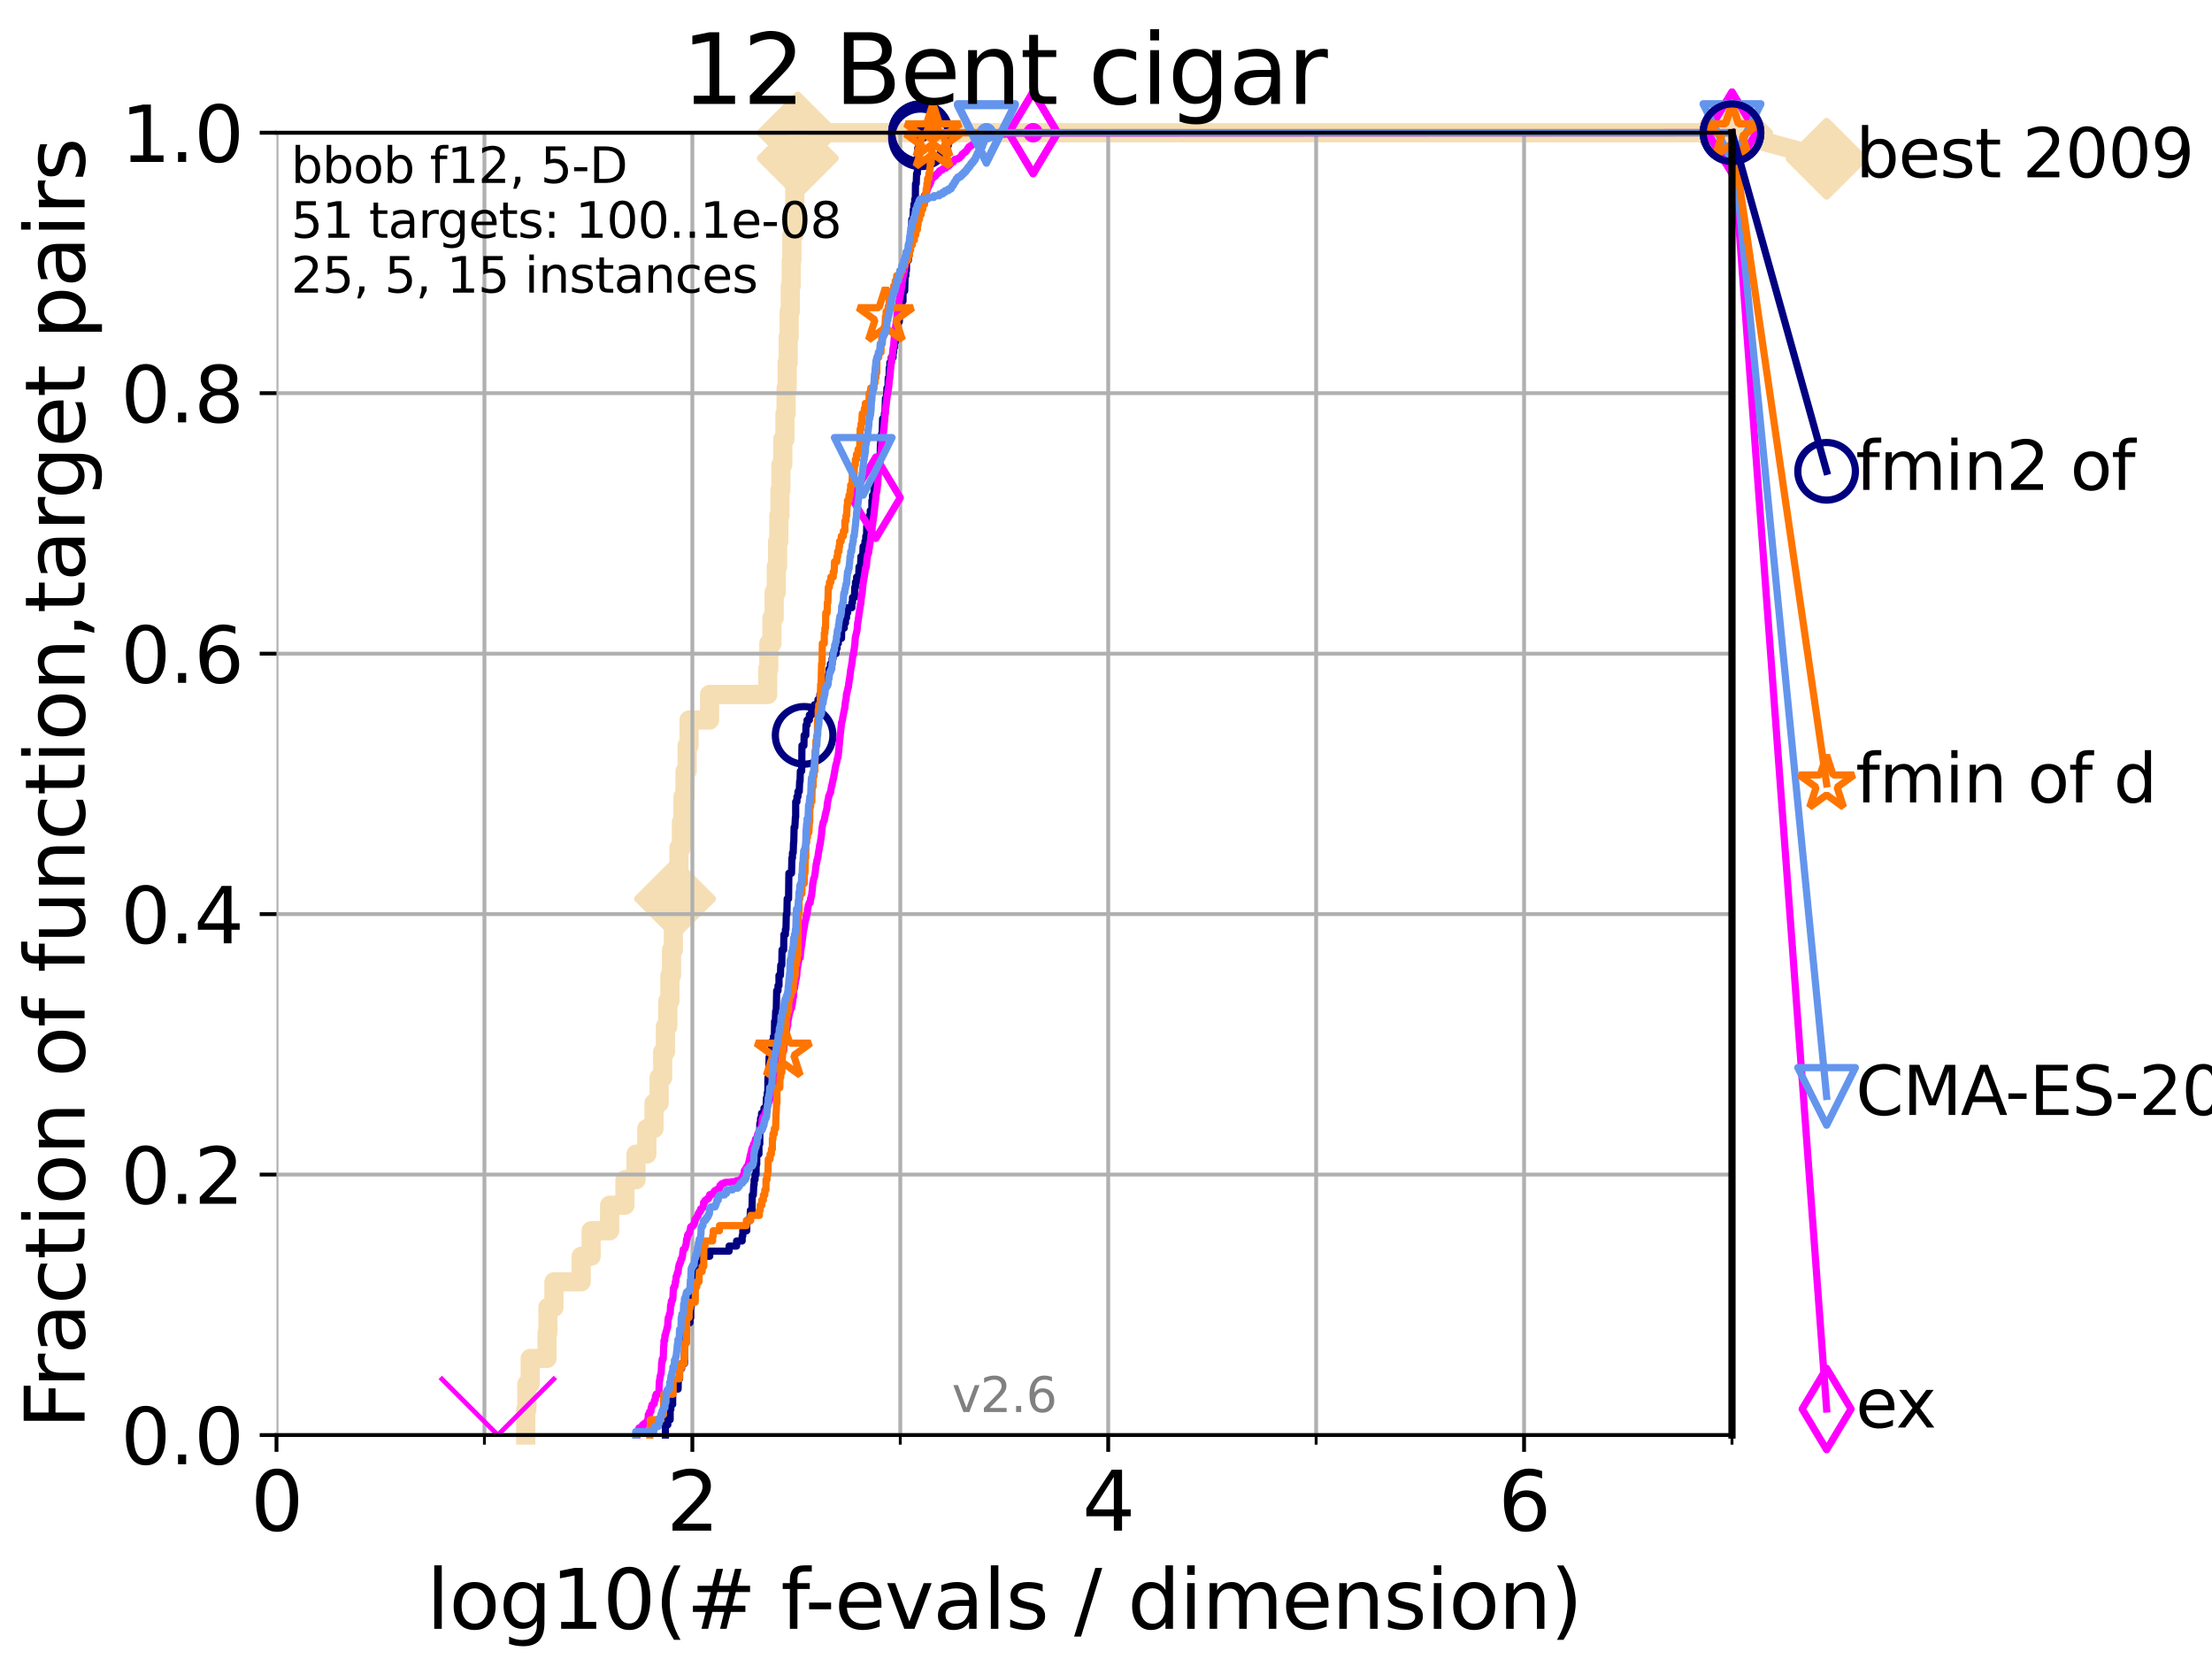 <?xml version="1.0" encoding="utf-8" standalone="no"?>
<!DOCTYPE svg PUBLIC "-//W3C//DTD SVG 1.1//EN"
  "http://www.w3.org/Graphics/SVG/1.1/DTD/svg11.dtd">
<svg xmlns:xlink="http://www.w3.org/1999/xlink" width="460.8pt" height="345.6pt" viewBox="0 0 460.8 345.6" xmlns="http://www.w3.org/2000/svg" version="1.1">
 <defs>
  <style type="text/css">*{stroke-linejoin: round; stroke-linecap: butt}</style>
 </defs>
 <g id="figure_1">
  <g id="patch_1">
   <path d="M 0 345.6 
L 460.8 345.6 
L 460.8 0 
L 0 0 
z
" style="fill: #ffffff"/>
  </g>
  <g id="axes_1">
   <g id="patch_2">
    <path d="M 57.6 298.944 
L 360.806 298.944 
L 360.806 27.648 
L 57.6 27.648 
z
" style="fill: #ffffff"/>
   </g>
   <g id="line2d_1">
    <path d="M 109.52 298.944 
L 109.52 293.624 
L 109.757 293.624 
L 109.757 288.305 
L 110.449 288.305 
L 110.449 282.985 
L 113.954 282.985 
L 113.954 277.666 
L 114.142 277.666 
L 114.142 272.346 
L 115.402 272.346 
L 115.402 267.027 
L 121.073 267.027 
L 121.073 261.707 
L 123.145 261.707 
L 123.145 256.388 
L 126.994 256.388 
L 126.994 251.068 
L 130.187 251.068 
L 130.187 245.749 
L 132.499 245.749 
L 132.499 240.429 
L 134.746 240.429 
L 134.746 235.11 
L 136.242 235.11 
L 136.242 229.79 
L 137.305 229.79 
L 137.305 224.471 
L 138.051 224.471 
L 138.051 219.151 
L 138.617 219.151 
L 138.617 213.832 
L 139.117 213.832 
L 139.117 208.512 
L 139.556 208.512 
L 139.556 203.192 
L 139.891 203.192 
L 139.891 197.873 
L 140.266 197.873 
L 140.266 192.553 
L 140.634 192.553 
L 140.634 187.234 
L 140.995 187.234 
L 140.995 181.914 
L 141.437 181.914 
L 141.437 176.595 
L 141.953 176.595 
L 141.953 171.275 
L 142.29 171.275 
L 142.29 165.956 
L 142.703 165.956 
L 142.703 160.636 
L 143.146 160.636 
L 143.146 155.317 
L 143.541 155.317 
L 143.541 149.997 
L 147.816 149.997 
L 147.816 144.678 
L 159.931 144.678 
L 159.931 139.358 
L 160.159 139.358 
L 160.159 134.039 
L 160.809 134.039 
L 160.809 128.719 
L 161.271 128.719 
L 161.271 123.4 
L 161.707 123.4 
L 161.707 118.08 
L 161.987 118.08 
L 161.987 112.76 
L 162.248 112.76 
L 162.248 107.441 
L 162.478 107.441 
L 162.478 102.121 
L 162.677 102.121 
L 162.677 96.802 
L 163.068 96.802 
L 163.068 91.482 
L 163.518 91.482 
L 163.518 86.163 
L 163.76 86.163 
L 163.76 80.843 
L 163.985 80.843 
L 163.985 75.524 
L 164.194 75.524 
L 164.194 70.204 
L 164.401 70.204 
L 164.401 64.885 
L 164.632 64.885 
L 164.632 59.565 
L 164.822 59.565 
L 164.822 54.246 
L 164.96 54.246 
L 164.96 48.926 
L 165.38 48.926 
L 165.38 43.607 
L 165.574 43.607 
L 165.574 38.287 
L 165.707 38.287 
L 165.707 32.968 
L 166.193 32.968 
L 166.193 27.648 
L 360.806 27.648 
" style="fill: none; stroke: #f5deb3; stroke-width: 4; stroke-linecap: square"/>
   </g>
   <g id="line2d_2">
    <defs>
     <path id="maff0493a33" d="M -0 7.778 
L 7.778 0 
L 0 -7.778 
L -7.778 -0 
z
" style="stroke: #f5deb3; stroke-width: 1.5; stroke-linejoin: miter"/>
    </defs>
    <g>
     <use xlink:href="#maff0493a33" x="140.634" y="187.234" style="fill: #f5deb3; stroke: #f5deb3; stroke-width: 1.5; stroke-linejoin: miter"/>
     <use xlink:href="#maff0493a33" x="166.193" y="32.968" style="fill: #f5deb3; stroke: #f5deb3; stroke-width: 1.5; stroke-linejoin: miter"/>
     <use xlink:href="#maff0493a33" x="166.193" y="27.648" style="fill: #f5deb3; stroke: #f5deb3; stroke-width: 1.5; stroke-linejoin: miter"/>
     <use xlink:href="#maff0493a33" x="166.193" y="27.648" style="fill: #f5deb3; stroke: #f5deb3; stroke-width: 1.5; stroke-linejoin: miter"/>
     <use xlink:href="#maff0493a33" x="360.806" y="27.648" style="fill: #f5deb3; stroke: #f5deb3; stroke-width: 1.5; stroke-linejoin: miter"/>
    </g>
   </g>
   <g id="line2d_3">
    <path style="fill: none; stroke: #f5deb3; stroke-width: 4; stroke-linecap: square"/>
    <g/>
   </g>
   <g id="line2d_4">
    <path d="M 360.806 27.648 
L 380.515 33.074 
" style="fill: none; stroke: #f5deb3; stroke-width: 4; stroke-linecap: square"/>
    <g>
     <use xlink:href="#maff0493a33" x="360.806" y="27.648" style="fill: #f5deb3; stroke: #f5deb3; stroke-width: 1.5; stroke-linejoin: miter"/>
     <use xlink:href="#maff0493a33" x="380.515" y="33.074" style="fill: #f5deb3; stroke: #f5deb3; stroke-width: 1.5; stroke-linejoin: miter"/>
    </g>
   </g>
   <g id="matplotlib.axis_1">
    <g id="xtick_1">
     <g id="line2d_5">
      <path d="M 57.6 298.944 
L 57.6 27.648 
" clip-path="url(#pf62cc456cc)" style="fill: none; stroke: #b0b0b0; stroke-width: 0.8; stroke-linecap: square"/>
     </g>
     <g id="line2d_6">
      <defs>
       <path id="m7661f6a76c" d="M 0 0 
L 0 3.5 
" style="stroke: #000000; stroke-width: 0.8"/>
      </defs>
      <g>
       <use xlink:href="#m7661f6a76c" x="57.6" y="298.944" style="stroke: #000000; stroke-width: 0.8"/>
      </g>
     </g>
     <g id="text_1">
      <!-- 0 -->
      <g transform="translate(52.192 318.861)scale(0.17 -0.17)">
       <defs>
        <path id="DejaVuSans-30" d="M 2034 4250 
Q 1547 4250 1301 3770 
Q 1056 3291 1056 2328 
Q 1056 1369 1301 889 
Q 1547 409 2034 409 
Q 2525 409 2770 889 
Q 3016 1369 3016 2328 
Q 3016 3291 2770 3770 
Q 2525 4250 2034 4250 
z
M 2034 4750 
Q 2819 4750 3233 4129 
Q 3647 3509 3647 2328 
Q 3647 1150 3233 529 
Q 2819 -91 2034 -91 
Q 1250 -91 836 529 
Q 422 1150 422 2328 
Q 422 3509 836 4129 
Q 1250 4750 2034 4750 
z
" transform="scale(0.016)"/>
       </defs>
       <use xlink:href="#DejaVuSans-30"/>
      </g>
     </g>
    </g>
    <g id="xtick_2">
     <g id="line2d_7">
      <path d="M 144.23 298.944 
L 144.23 27.648 
" clip-path="url(#pf62cc456cc)" style="fill: none; stroke: #b0b0b0; stroke-width: 0.8; stroke-linecap: square"/>
     </g>
     <g id="line2d_8">
      <g>
       <use xlink:href="#m7661f6a76c" x="144.23" y="298.944" style="stroke: #000000; stroke-width: 0.8"/>
      </g>
     </g>
     <g id="text_2">
      <!-- 2 -->
      <g transform="translate(138.822 318.861)scale(0.17 -0.17)">
       <defs>
        <path id="DejaVuSans-32" d="M 1228 531 
L 3431 531 
L 3431 0 
L 469 0 
L 469 531 
Q 828 903 1448 1529 
Q 2069 2156 2228 2338 
Q 2531 2678 2651 2914 
Q 2772 3150 2772 3378 
Q 2772 3750 2511 3984 
Q 2250 4219 1831 4219 
Q 1534 4219 1204 4116 
Q 875 4013 500 3803 
L 500 4441 
Q 881 4594 1212 4672 
Q 1544 4750 1819 4750 
Q 2544 4750 2975 4387 
Q 3406 4025 3406 3419 
Q 3406 3131 3298 2873 
Q 3191 2616 2906 2266 
Q 2828 2175 2409 1742 
Q 1991 1309 1228 531 
z
" transform="scale(0.016)"/>
       </defs>
       <use xlink:href="#DejaVuSans-32"/>
      </g>
     </g>
    </g>
    <g id="xtick_3">
     <g id="line2d_9">
      <path d="M 230.861 298.944 
L 230.861 27.648 
" clip-path="url(#pf62cc456cc)" style="fill: none; stroke: #b0b0b0; stroke-width: 0.8; stroke-linecap: square"/>
     </g>
     <g id="line2d_10">
      <g>
       <use xlink:href="#m7661f6a76c" x="230.861" y="298.944" style="stroke: #000000; stroke-width: 0.8"/>
      </g>
     </g>
     <g id="text_3">
      <!-- 4 -->
      <g transform="translate(225.453 318.861)scale(0.17 -0.17)">
       <defs>
        <path id="DejaVuSans-34" d="M 2419 4116 
L 825 1625 
L 2419 1625 
L 2419 4116 
z
M 2253 4666 
L 3047 4666 
L 3047 1625 
L 3713 1625 
L 3713 1100 
L 3047 1100 
L 3047 0 
L 2419 0 
L 2419 1100 
L 313 1100 
L 313 1709 
L 2253 4666 
z
" transform="scale(0.016)"/>
       </defs>
       <use xlink:href="#DejaVuSans-34"/>
      </g>
     </g>
    </g>
    <g id="xtick_4">
     <g id="line2d_11">
      <path d="M 317.491 298.944 
L 317.491 27.648 
" clip-path="url(#pf62cc456cc)" style="fill: none; stroke: #b0b0b0; stroke-width: 0.8; stroke-linecap: square"/>
     </g>
     <g id="line2d_12">
      <g>
       <use xlink:href="#m7661f6a76c" x="317.491" y="298.944" style="stroke: #000000; stroke-width: 0.8"/>
      </g>
     </g>
     <g id="text_4">
      <!-- 6 -->
      <g transform="translate(312.083 318.861)scale(0.17 -0.17)">
       <defs>
        <path id="DejaVuSans-36" d="M 2113 2584 
Q 1688 2584 1439 2293 
Q 1191 2003 1191 1497 
Q 1191 994 1439 701 
Q 1688 409 2113 409 
Q 2538 409 2786 701 
Q 3034 994 3034 1497 
Q 3034 2003 2786 2293 
Q 2538 2584 2113 2584 
z
M 3366 4563 
L 3366 3988 
Q 3128 4100 2886 4159 
Q 2644 4219 2406 4219 
Q 1781 4219 1451 3797 
Q 1122 3375 1075 2522 
Q 1259 2794 1537 2939 
Q 1816 3084 2150 3084 
Q 2853 3084 3261 2657 
Q 3669 2231 3669 1497 
Q 3669 778 3244 343 
Q 2819 -91 2113 -91 
Q 1303 -91 875 529 
Q 447 1150 447 2328 
Q 447 3434 972 4092 
Q 1497 4750 2381 4750 
Q 2619 4750 2861 4703 
Q 3103 4656 3366 4563 
z
" transform="scale(0.016)"/>
       </defs>
       <use xlink:href="#DejaVuSans-36"/>
      </g>
     </g>
    </g>
    <g id="xtick_5">
     <g id="line2d_13">
      <path d="M 100.915 298.944 
L 100.915 27.648 
" clip-path="url(#pf62cc456cc)" style="fill: none; stroke: #b0b0b0; stroke-width: 0.8; stroke-linecap: square"/>
     </g>
     <g id="line2d_14">
      <defs>
       <path id="m5716767d48" d="M 0 0 
L 0 2 
" style="stroke: #000000; stroke-width: 0.6"/>
      </defs>
      <g>
       <use xlink:href="#m5716767d48" x="100.915" y="298.944" style="stroke: #000000; stroke-width: 0.6"/>
      </g>
     </g>
    </g>
    <g id="xtick_6">
     <g id="line2d_15">
      <path d="M 187.546 298.944 
L 187.546 27.648 
" clip-path="url(#pf62cc456cc)" style="fill: none; stroke: #b0b0b0; stroke-width: 0.8; stroke-linecap: square"/>
     </g>
     <g id="line2d_16">
      <g>
       <use xlink:href="#m5716767d48" x="187.546" y="298.944" style="stroke: #000000; stroke-width: 0.6"/>
      </g>
     </g>
    </g>
    <g id="xtick_7">
     <g id="line2d_17">
      <path d="M 274.176 298.944 
L 274.176 27.648 
" clip-path="url(#pf62cc456cc)" style="fill: none; stroke: #b0b0b0; stroke-width: 0.8; stroke-linecap: square"/>
     </g>
     <g id="line2d_18">
      <g>
       <use xlink:href="#m5716767d48" x="274.176" y="298.944" style="stroke: #000000; stroke-width: 0.6"/>
      </g>
     </g>
    </g>
    <g id="xtick_8">
     <g id="line2d_19">
      <path d="M 360.806 298.944 
L 360.806 27.648 
" clip-path="url(#pf62cc456cc)" style="fill: none; stroke: #b0b0b0; stroke-width: 0.8; stroke-linecap: square"/>
     </g>
     <g id="line2d_20">
      <g>
       <use xlink:href="#m5716767d48" x="360.806" y="298.944" style="stroke: #000000; stroke-width: 0.6"/>
      </g>
     </g>
    </g>
    <g id="text_5">
     <!-- log10(# f-evals / dimension) -->
     <g transform="translate(88.823 339.314)scale(0.17 -0.17)">
      <defs>
       <path id="DejaVuSans-6c" d="M 603 4863 
L 1178 4863 
L 1178 0 
L 603 0 
L 603 4863 
z
" transform="scale(0.016)"/>
       <path id="DejaVuSans-6f" d="M 1959 3097 
Q 1497 3097 1228 2736 
Q 959 2375 959 1747 
Q 959 1119 1226 758 
Q 1494 397 1959 397 
Q 2419 397 2687 759 
Q 2956 1122 2956 1747 
Q 2956 2369 2687 2733 
Q 2419 3097 1959 3097 
z
M 1959 3584 
Q 2709 3584 3137 3096 
Q 3566 2609 3566 1747 
Q 3566 888 3137 398 
Q 2709 -91 1959 -91 
Q 1206 -91 779 398 
Q 353 888 353 1747 
Q 353 2609 779 3096 
Q 1206 3584 1959 3584 
z
" transform="scale(0.016)"/>
       <path id="DejaVuSans-67" d="M 2906 1791 
Q 2906 2416 2648 2759 
Q 2391 3103 1925 3103 
Q 1463 3103 1205 2759 
Q 947 2416 947 1791 
Q 947 1169 1205 825 
Q 1463 481 1925 481 
Q 2391 481 2648 825 
Q 2906 1169 2906 1791 
z
M 3481 434 
Q 3481 -459 3084 -895 
Q 2688 -1331 1869 -1331 
Q 1566 -1331 1297 -1286 
Q 1028 -1241 775 -1147 
L 775 -588 
Q 1028 -725 1275 -790 
Q 1522 -856 1778 -856 
Q 2344 -856 2625 -561 
Q 2906 -266 2906 331 
L 2906 616 
Q 2728 306 2450 153 
Q 2172 0 1784 0 
Q 1141 0 747 490 
Q 353 981 353 1791 
Q 353 2603 747 3093 
Q 1141 3584 1784 3584 
Q 2172 3584 2450 3431 
Q 2728 3278 2906 2969 
L 2906 3500 
L 3481 3500 
L 3481 434 
z
" transform="scale(0.016)"/>
       <path id="DejaVuSans-31" d="M 794 531 
L 1825 531 
L 1825 4091 
L 703 3866 
L 703 4441 
L 1819 4666 
L 2450 4666 
L 2450 531 
L 3481 531 
L 3481 0 
L 794 0 
L 794 531 
z
" transform="scale(0.016)"/>
       <path id="DejaVuSans-28" d="M 1984 4856 
Q 1566 4138 1362 3434 
Q 1159 2731 1159 2009 
Q 1159 1288 1364 580 
Q 1569 -128 1984 -844 
L 1484 -844 
Q 1016 -109 783 600 
Q 550 1309 550 2009 
Q 550 2706 781 3412 
Q 1013 4119 1484 4856 
L 1984 4856 
z
" transform="scale(0.016)"/>
       <path id="DejaVuSans-23" d="M 3272 2816 
L 2363 2816 
L 2100 1772 
L 3016 1772 
L 3272 2816 
z
M 2803 4594 
L 2478 3297 
L 3391 3297 
L 3719 4594 
L 4219 4594 
L 3897 3297 
L 4872 3297 
L 4872 2816 
L 3775 2816 
L 3519 1772 
L 4513 1772 
L 4513 1294 
L 3397 1294 
L 3072 0 
L 2572 0 
L 2894 1294 
L 1978 1294 
L 1656 0 
L 1153 0 
L 1478 1294 
L 494 1294 
L 494 1772 
L 1594 1772 
L 1856 2816 
L 850 2816 
L 850 3297 
L 1978 3297 
L 2297 4594 
L 2803 4594 
z
" transform="scale(0.016)"/>
       <path id="DejaVuSans-20" transform="scale(0.016)"/>
       <path id="DejaVuSans-66" d="M 2375 4863 
L 2375 4384 
L 1825 4384 
Q 1516 4384 1395 4259 
Q 1275 4134 1275 3809 
L 1275 3500 
L 2222 3500 
L 2222 3053 
L 1275 3053 
L 1275 0 
L 697 0 
L 697 3053 
L 147 3053 
L 147 3500 
L 697 3500 
L 697 3744 
Q 697 4328 969 4595 
Q 1241 4863 1831 4863 
L 2375 4863 
z
" transform="scale(0.016)"/>
       <path id="DejaVuSans-2d" d="M 313 2009 
L 1997 2009 
L 1997 1497 
L 313 1497 
L 313 2009 
z
" transform="scale(0.016)"/>
       <path id="DejaVuSans-65" d="M 3597 1894 
L 3597 1613 
L 953 1613 
Q 991 1019 1311 708 
Q 1631 397 2203 397 
Q 2534 397 2845 478 
Q 3156 559 3463 722 
L 3463 178 
Q 3153 47 2828 -22 
Q 2503 -91 2169 -91 
Q 1331 -91 842 396 
Q 353 884 353 1716 
Q 353 2575 817 3079 
Q 1281 3584 2069 3584 
Q 2775 3584 3186 3129 
Q 3597 2675 3597 1894 
z
M 3022 2063 
Q 3016 2534 2758 2815 
Q 2500 3097 2075 3097 
Q 1594 3097 1305 2825 
Q 1016 2553 972 2059 
L 3022 2063 
z
" transform="scale(0.016)"/>
       <path id="DejaVuSans-76" d="M 191 3500 
L 800 3500 
L 1894 563 
L 2988 3500 
L 3597 3500 
L 2284 0 
L 1503 0 
L 191 3500 
z
" transform="scale(0.016)"/>
       <path id="DejaVuSans-61" d="M 2194 1759 
Q 1497 1759 1228 1600 
Q 959 1441 959 1056 
Q 959 750 1161 570 
Q 1363 391 1709 391 
Q 2188 391 2477 730 
Q 2766 1069 2766 1631 
L 2766 1759 
L 2194 1759 
z
M 3341 1997 
L 3341 0 
L 2766 0 
L 2766 531 
Q 2569 213 2275 61 
Q 1981 -91 1556 -91 
Q 1019 -91 701 211 
Q 384 513 384 1019 
Q 384 1609 779 1909 
Q 1175 2209 1959 2209 
L 2766 2209 
L 2766 2266 
Q 2766 2663 2505 2880 
Q 2244 3097 1772 3097 
Q 1472 3097 1187 3025 
Q 903 2953 641 2809 
L 641 3341 
Q 956 3463 1253 3523 
Q 1550 3584 1831 3584 
Q 2591 3584 2966 3190 
Q 3341 2797 3341 1997 
z
" transform="scale(0.016)"/>
       <path id="DejaVuSans-73" d="M 2834 3397 
L 2834 2853 
Q 2591 2978 2328 3040 
Q 2066 3103 1784 3103 
Q 1356 3103 1142 2972 
Q 928 2841 928 2578 
Q 928 2378 1081 2264 
Q 1234 2150 1697 2047 
L 1894 2003 
Q 2506 1872 2764 1633 
Q 3022 1394 3022 966 
Q 3022 478 2636 193 
Q 2250 -91 1575 -91 
Q 1294 -91 989 -36 
Q 684 19 347 128 
L 347 722 
Q 666 556 975 473 
Q 1284 391 1588 391 
Q 1994 391 2212 530 
Q 2431 669 2431 922 
Q 2431 1156 2273 1281 
Q 2116 1406 1581 1522 
L 1381 1569 
Q 847 1681 609 1914 
Q 372 2147 372 2553 
Q 372 3047 722 3315 
Q 1072 3584 1716 3584 
Q 2034 3584 2315 3537 
Q 2597 3491 2834 3397 
z
" transform="scale(0.016)"/>
       <path id="DejaVuSans-2f" d="M 1625 4666 
L 2156 4666 
L 531 -594 
L 0 -594 
L 1625 4666 
z
" transform="scale(0.016)"/>
       <path id="DejaVuSans-64" d="M 2906 2969 
L 2906 4863 
L 3481 4863 
L 3481 0 
L 2906 0 
L 2906 525 
Q 2725 213 2448 61 
Q 2172 -91 1784 -91 
Q 1150 -91 751 415 
Q 353 922 353 1747 
Q 353 2572 751 3078 
Q 1150 3584 1784 3584 
Q 2172 3584 2448 3432 
Q 2725 3281 2906 2969 
z
M 947 1747 
Q 947 1113 1208 752 
Q 1469 391 1925 391 
Q 2381 391 2643 752 
Q 2906 1113 2906 1747 
Q 2906 2381 2643 2742 
Q 2381 3103 1925 3103 
Q 1469 3103 1208 2742 
Q 947 2381 947 1747 
z
" transform="scale(0.016)"/>
       <path id="DejaVuSans-69" d="M 603 3500 
L 1178 3500 
L 1178 0 
L 603 0 
L 603 3500 
z
M 603 4863 
L 1178 4863 
L 1178 4134 
L 603 4134 
L 603 4863 
z
" transform="scale(0.016)"/>
       <path id="DejaVuSans-6d" d="M 3328 2828 
Q 3544 3216 3844 3400 
Q 4144 3584 4550 3584 
Q 5097 3584 5394 3201 
Q 5691 2819 5691 2113 
L 5691 0 
L 5113 0 
L 5113 2094 
Q 5113 2597 4934 2840 
Q 4756 3084 4391 3084 
Q 3944 3084 3684 2787 
Q 3425 2491 3425 1978 
L 3425 0 
L 2847 0 
L 2847 2094 
Q 2847 2600 2669 2842 
Q 2491 3084 2119 3084 
Q 1678 3084 1418 2786 
Q 1159 2488 1159 1978 
L 1159 0 
L 581 0 
L 581 3500 
L 1159 3500 
L 1159 2956 
Q 1356 3278 1631 3431 
Q 1906 3584 2284 3584 
Q 2666 3584 2933 3390 
Q 3200 3197 3328 2828 
z
" transform="scale(0.016)"/>
       <path id="DejaVuSans-6e" d="M 3513 2113 
L 3513 0 
L 2938 0 
L 2938 2094 
Q 2938 2591 2744 2837 
Q 2550 3084 2163 3084 
Q 1697 3084 1428 2787 
Q 1159 2491 1159 1978 
L 1159 0 
L 581 0 
L 581 3500 
L 1159 3500 
L 1159 2956 
Q 1366 3272 1645 3428 
Q 1925 3584 2291 3584 
Q 2894 3584 3203 3211 
Q 3513 2838 3513 2113 
z
" transform="scale(0.016)"/>
       <path id="DejaVuSans-29" d="M 513 4856 
L 1013 4856 
Q 1481 4119 1714 3412 
Q 1947 2706 1947 2009 
Q 1947 1309 1714 600 
Q 1481 -109 1013 -844 
L 513 -844 
Q 928 -128 1133 580 
Q 1338 1288 1338 2009 
Q 1338 2731 1133 3434 
Q 928 4138 513 4856 
z
" transform="scale(0.016)"/>
      </defs>
      <use xlink:href="#DejaVuSans-6c"/>
      <use xlink:href="#DejaVuSans-6f" x="27.783"/>
      <use xlink:href="#DejaVuSans-67" x="88.965"/>
      <use xlink:href="#DejaVuSans-31" x="152.441"/>
      <use xlink:href="#DejaVuSans-30" x="216.064"/>
      <use xlink:href="#DejaVuSans-28" x="279.688"/>
      <use xlink:href="#DejaVuSans-23" x="318.701"/>
      <use xlink:href="#DejaVuSans-20" x="402.49"/>
      <use xlink:href="#DejaVuSans-66" x="434.277"/>
      <use xlink:href="#DejaVuSans-2d" x="463.982"/>
      <use xlink:href="#DejaVuSans-65" x="500.066"/>
      <use xlink:href="#DejaVuSans-76" x="561.59"/>
      <use xlink:href="#DejaVuSans-61" x="620.77"/>
      <use xlink:href="#DejaVuSans-6c" x="682.049"/>
      <use xlink:href="#DejaVuSans-73" x="709.832"/>
      <use xlink:href="#DejaVuSans-20" x="761.932"/>
      <use xlink:href="#DejaVuSans-2f" x="793.719"/>
      <use xlink:href="#DejaVuSans-20" x="827.41"/>
      <use xlink:href="#DejaVuSans-64" x="859.197"/>
      <use xlink:href="#DejaVuSans-69" x="922.674"/>
      <use xlink:href="#DejaVuSans-6d" x="950.457"/>
      <use xlink:href="#DejaVuSans-65" x="1047.869"/>
      <use xlink:href="#DejaVuSans-6e" x="1109.393"/>
      <use xlink:href="#DejaVuSans-73" x="1172.771"/>
      <use xlink:href="#DejaVuSans-69" x="1224.871"/>
      <use xlink:href="#DejaVuSans-6f" x="1252.654"/>
      <use xlink:href="#DejaVuSans-6e" x="1313.836"/>
      <use xlink:href="#DejaVuSans-29" x="1377.215"/>
     </g>
    </g>
   </g>
   <g id="matplotlib.axis_2">
    <g id="ytick_1">
     <g id="line2d_21">
      <path d="M 57.6 298.944 
L 360.806 298.944 
" clip-path="url(#pf62cc456cc)" style="fill: none; stroke: #b0b0b0; stroke-width: 0.8; stroke-linecap: square"/>
     </g>
     <g id="line2d_22">
      <defs>
       <path id="m39405a4976" d="M 0 0 
L -3.5 0 
" style="stroke: #000000; stroke-width: 0.8"/>
      </defs>
      <g>
       <use xlink:href="#m39405a4976" x="57.6" y="298.944" style="stroke: #000000; stroke-width: 0.8"/>
      </g>
     </g>
     <g id="text_6">
      <!-- 0.0 -->
      <g transform="translate(25.155 305.023)scale(0.16 -0.16)">
       <defs>
        <path id="DejaVuSans-2e" d="M 684 794 
L 1344 794 
L 1344 0 
L 684 0 
L 684 794 
z
" transform="scale(0.016)"/>
       </defs>
       <use xlink:href="#DejaVuSans-30"/>
       <use xlink:href="#DejaVuSans-2e" x="63.623"/>
       <use xlink:href="#DejaVuSans-30" x="95.41"/>
      </g>
     </g>
    </g>
    <g id="ytick_2">
     <g id="line2d_23">
      <path d="M 57.6 244.685 
L 360.806 244.685 
" clip-path="url(#pf62cc456cc)" style="fill: none; stroke: #b0b0b0; stroke-width: 0.8; stroke-linecap: square"/>
     </g>
     <g id="line2d_24">
      <g>
       <use xlink:href="#m39405a4976" x="57.6" y="244.685" style="stroke: #000000; stroke-width: 0.8"/>
      </g>
     </g>
     <g id="text_7">
      <!-- 0.2 -->
      <g transform="translate(25.155 250.764)scale(0.16 -0.16)">
       <use xlink:href="#DejaVuSans-30"/>
       <use xlink:href="#DejaVuSans-2e" x="63.623"/>
       <use xlink:href="#DejaVuSans-32" x="95.41"/>
      </g>
     </g>
    </g>
    <g id="ytick_3">
     <g id="line2d_25">
      <path d="M 57.6 190.426 
L 360.806 190.426 
" clip-path="url(#pf62cc456cc)" style="fill: none; stroke: #b0b0b0; stroke-width: 0.8; stroke-linecap: square"/>
     </g>
     <g id="line2d_26">
      <g>
       <use xlink:href="#m39405a4976" x="57.6" y="190.426" style="stroke: #000000; stroke-width: 0.8"/>
      </g>
     </g>
     <g id="text_8">
      <!-- 0.4 -->
      <g transform="translate(25.155 196.504)scale(0.16 -0.16)">
       <use xlink:href="#DejaVuSans-30"/>
       <use xlink:href="#DejaVuSans-2e" x="63.623"/>
       <use xlink:href="#DejaVuSans-34" x="95.41"/>
      </g>
     </g>
    </g>
    <g id="ytick_4">
     <g id="line2d_27">
      <path d="M 57.6 136.166 
L 360.806 136.166 
" clip-path="url(#pf62cc456cc)" style="fill: none; stroke: #b0b0b0; stroke-width: 0.8; stroke-linecap: square"/>
     </g>
     <g id="line2d_28">
      <g>
       <use xlink:href="#m39405a4976" x="57.6" y="136.166" style="stroke: #000000; stroke-width: 0.8"/>
      </g>
     </g>
     <g id="text_9">
      <!-- 0.6 -->
      <g transform="translate(25.155 142.245)scale(0.16 -0.16)">
       <use xlink:href="#DejaVuSans-30"/>
       <use xlink:href="#DejaVuSans-2e" x="63.623"/>
       <use xlink:href="#DejaVuSans-36" x="95.41"/>
      </g>
     </g>
    </g>
    <g id="ytick_5">
     <g id="line2d_29">
      <path d="M 57.6 81.907 
L 360.806 81.907 
" clip-path="url(#pf62cc456cc)" style="fill: none; stroke: #b0b0b0; stroke-width: 0.8; stroke-linecap: square"/>
     </g>
     <g id="line2d_30">
      <g>
       <use xlink:href="#m39405a4976" x="57.6" y="81.907" style="stroke: #000000; stroke-width: 0.8"/>
      </g>
     </g>
     <g id="text_10">
      <!-- 0.8 -->
      <g transform="translate(25.155 87.986)scale(0.16 -0.16)">
       <defs>
        <path id="DejaVuSans-38" d="M 2034 2216 
Q 1584 2216 1326 1975 
Q 1069 1734 1069 1313 
Q 1069 891 1326 650 
Q 1584 409 2034 409 
Q 2484 409 2743 651 
Q 3003 894 3003 1313 
Q 3003 1734 2745 1975 
Q 2488 2216 2034 2216 
z
M 1403 2484 
Q 997 2584 770 2862 
Q 544 3141 544 3541 
Q 544 4100 942 4425 
Q 1341 4750 2034 4750 
Q 2731 4750 3128 4425 
Q 3525 4100 3525 3541 
Q 3525 3141 3298 2862 
Q 3072 2584 2669 2484 
Q 3125 2378 3379 2068 
Q 3634 1759 3634 1313 
Q 3634 634 3220 271 
Q 2806 -91 2034 -91 
Q 1263 -91 848 271 
Q 434 634 434 1313 
Q 434 1759 690 2068 
Q 947 2378 1403 2484 
z
M 1172 3481 
Q 1172 3119 1398 2916 
Q 1625 2713 2034 2713 
Q 2441 2713 2670 2916 
Q 2900 3119 2900 3481 
Q 2900 3844 2670 4047 
Q 2441 4250 2034 4250 
Q 1625 4250 1398 4047 
Q 1172 3844 1172 3481 
z
" transform="scale(0.016)"/>
       </defs>
       <use xlink:href="#DejaVuSans-30"/>
       <use xlink:href="#DejaVuSans-2e" x="63.623"/>
       <use xlink:href="#DejaVuSans-38" x="95.41"/>
      </g>
     </g>
    </g>
    <g id="ytick_6">
     <g id="line2d_31">
      <path d="M 57.6 27.648 
L 360.806 27.648 
" clip-path="url(#pf62cc456cc)" style="fill: none; stroke: #b0b0b0; stroke-width: 0.8; stroke-linecap: square"/>
     </g>
     <g id="line2d_32">
      <g>
       <use xlink:href="#m39405a4976" x="57.6" y="27.648" style="stroke: #000000; stroke-width: 0.8"/>
      </g>
     </g>
     <g id="text_11">
      <!-- 1.0 -->
      <g transform="translate(25.155 33.727)scale(0.16 -0.16)">
       <use xlink:href="#DejaVuSans-31"/>
       <use xlink:href="#DejaVuSans-2e" x="63.623"/>
       <use xlink:href="#DejaVuSans-30" x="95.41"/>
      </g>
     </g>
    </g>
    <g id="text_12">
     <!-- Fraction of function,target pairs -->
     <g transform="translate(17.62 297.681)rotate(-90)scale(0.17 -0.17)">
      <defs>
       <path id="DejaVuSans-46" d="M 628 4666 
L 3309 4666 
L 3309 4134 
L 1259 4134 
L 1259 2759 
L 3109 2759 
L 3109 2228 
L 1259 2228 
L 1259 0 
L 628 0 
L 628 4666 
z
" transform="scale(0.016)"/>
       <path id="DejaVuSans-72" d="M 2631 2963 
Q 2534 3019 2420 3045 
Q 2306 3072 2169 3072 
Q 1681 3072 1420 2755 
Q 1159 2438 1159 1844 
L 1159 0 
L 581 0 
L 581 3500 
L 1159 3500 
L 1159 2956 
Q 1341 3275 1631 3429 
Q 1922 3584 2338 3584 
Q 2397 3584 2469 3576 
Q 2541 3569 2628 3553 
L 2631 2963 
z
" transform="scale(0.016)"/>
       <path id="DejaVuSans-63" d="M 3122 3366 
L 3122 2828 
Q 2878 2963 2633 3030 
Q 2388 3097 2138 3097 
Q 1578 3097 1268 2742 
Q 959 2388 959 1747 
Q 959 1106 1268 751 
Q 1578 397 2138 397 
Q 2388 397 2633 464 
Q 2878 531 3122 666 
L 3122 134 
Q 2881 22 2623 -34 
Q 2366 -91 2075 -91 
Q 1284 -91 818 406 
Q 353 903 353 1747 
Q 353 2603 823 3093 
Q 1294 3584 2113 3584 
Q 2378 3584 2631 3529 
Q 2884 3475 3122 3366 
z
" transform="scale(0.016)"/>
       <path id="DejaVuSans-74" d="M 1172 4494 
L 1172 3500 
L 2356 3500 
L 2356 3053 
L 1172 3053 
L 1172 1153 
Q 1172 725 1289 603 
Q 1406 481 1766 481 
L 2356 481 
L 2356 0 
L 1766 0 
Q 1100 0 847 248 
Q 594 497 594 1153 
L 594 3053 
L 172 3053 
L 172 3500 
L 594 3500 
L 594 4494 
L 1172 4494 
z
" transform="scale(0.016)"/>
       <path id="DejaVuSans-75" d="M 544 1381 
L 544 3500 
L 1119 3500 
L 1119 1403 
Q 1119 906 1312 657 
Q 1506 409 1894 409 
Q 2359 409 2629 706 
Q 2900 1003 2900 1516 
L 2900 3500 
L 3475 3500 
L 3475 0 
L 2900 0 
L 2900 538 
Q 2691 219 2414 64 
Q 2138 -91 1772 -91 
Q 1169 -91 856 284 
Q 544 659 544 1381 
z
M 1991 3584 
L 1991 3584 
z
" transform="scale(0.016)"/>
       <path id="DejaVuSans-2c" d="M 750 794 
L 1409 794 
L 1409 256 
L 897 -744 
L 494 -744 
L 750 256 
L 750 794 
z
" transform="scale(0.016)"/>
       <path id="DejaVuSans-70" d="M 1159 525 
L 1159 -1331 
L 581 -1331 
L 581 3500 
L 1159 3500 
L 1159 2969 
Q 1341 3281 1617 3432 
Q 1894 3584 2278 3584 
Q 2916 3584 3314 3078 
Q 3713 2572 3713 1747 
Q 3713 922 3314 415 
Q 2916 -91 2278 -91 
Q 1894 -91 1617 61 
Q 1341 213 1159 525 
z
M 3116 1747 
Q 3116 2381 2855 2742 
Q 2594 3103 2138 3103 
Q 1681 3103 1420 2742 
Q 1159 2381 1159 1747 
Q 1159 1113 1420 752 
Q 1681 391 2138 391 
Q 2594 391 2855 752 
Q 3116 1113 3116 1747 
z
" transform="scale(0.016)"/>
      </defs>
      <use xlink:href="#DejaVuSans-46"/>
      <use xlink:href="#DejaVuSans-72" x="50.27"/>
      <use xlink:href="#DejaVuSans-61" x="91.383"/>
      <use xlink:href="#DejaVuSans-63" x="152.662"/>
      <use xlink:href="#DejaVuSans-74" x="207.643"/>
      <use xlink:href="#DejaVuSans-69" x="246.852"/>
      <use xlink:href="#DejaVuSans-6f" x="274.635"/>
      <use xlink:href="#DejaVuSans-6e" x="335.816"/>
      <use xlink:href="#DejaVuSans-20" x="399.195"/>
      <use xlink:href="#DejaVuSans-6f" x="430.982"/>
      <use xlink:href="#DejaVuSans-66" x="492.164"/>
      <use xlink:href="#DejaVuSans-20" x="527.369"/>
      <use xlink:href="#DejaVuSans-66" x="559.156"/>
      <use xlink:href="#DejaVuSans-75" x="594.361"/>
      <use xlink:href="#DejaVuSans-6e" x="657.74"/>
      <use xlink:href="#DejaVuSans-63" x="721.119"/>
      <use xlink:href="#DejaVuSans-74" x="776.1"/>
      <use xlink:href="#DejaVuSans-69" x="815.309"/>
      <use xlink:href="#DejaVuSans-6f" x="843.092"/>
      <use xlink:href="#DejaVuSans-6e" x="904.273"/>
      <use xlink:href="#DejaVuSans-2c" x="967.652"/>
      <use xlink:href="#DejaVuSans-74" x="999.439"/>
      <use xlink:href="#DejaVuSans-61" x="1038.648"/>
      <use xlink:href="#DejaVuSans-72" x="1099.928"/>
      <use xlink:href="#DejaVuSans-67" x="1139.291"/>
      <use xlink:href="#DejaVuSans-65" x="1202.768"/>
      <use xlink:href="#DejaVuSans-74" x="1264.291"/>
      <use xlink:href="#DejaVuSans-20" x="1303.5"/>
      <use xlink:href="#DejaVuSans-70" x="1335.287"/>
      <use xlink:href="#DejaVuSans-61" x="1398.764"/>
      <use xlink:href="#DejaVuSans-69" x="1460.043"/>
      <use xlink:href="#DejaVuSans-72" x="1487.826"/>
      <use xlink:href="#DejaVuSans-73" x="1528.939"/>
     </g>
    </g>
   </g>
   <g id="line2d_33">
    <defs>
     <path id="m99559e9336" d="M 0 1.5 
C 0.398 1.5 0.779 1.342 1.061 1.061 
C 1.342 0.779 1.5 0.398 1.5 0 
C 1.5 -0.398 1.342 -0.779 1.061 -1.061 
C 0.779 -1.342 0.398 -1.5 0 -1.5 
C -0.398 -1.5 -0.779 -1.342 -1.061 -1.061 
C -1.342 -0.779 -1.5 -0.398 -1.5 0 
C -1.5 0.398 -1.342 0.779 -1.061 1.061 
C -0.779 1.342 -0.398 1.5 0 1.5 
z
" style="stroke: #f5deb3"/>
    </defs>
    <g>
     <use xlink:href="#m99559e9336" x="166.193" y="27.648" style="fill: #f5deb3; stroke: #f5deb3"/>
     <use xlink:href="#m99559e9336" x="166.193" y="27.648" style="fill: #f5deb3; stroke: #f5deb3"/>
    </g>
   </g>
   <g id="line2d_34">
    <defs>
     <path id="m1b47683972" d="M 0 1.5 
C 0.398 1.5 0.779 1.342 1.061 1.061 
C 1.342 0.779 1.5 0.398 1.5 0 
C 1.5 -0.398 1.342 -0.779 1.061 -1.061 
C 0.779 -1.342 0.398 -1.5 0 -1.5 
C -0.398 -1.5 -0.779 -1.342 -1.061 -1.061 
C -1.342 -0.779 -1.5 -0.398 -1.5 0 
C -1.5 0.398 -1.342 0.779 -1.061 1.061 
C -0.779 1.342 -0.398 1.5 0 1.5 
z
" style="stroke: #000080"/>
    </defs>
    <g>
     <use xlink:href="#m1b47683972" x="191.755" y="27.648" style="fill: #000080; stroke: #000080"/>
     <use xlink:href="#m1b47683972" x="191.755" y="27.648" style="fill: #000080; stroke: #000080"/>
    </g>
   </g>
   <g id="line2d_35">
    <path d="M 138.617 298.944 
L 138.617 296.816 
L 139.117 296.816 
L 139.117 295.752 
L 139.605 295.752 
L 139.605 293.624 
L 139.748 293.624 
L 139.748 292.561 
L 140.127 292.561 
L 140.127 289.369 
L 141.261 289.369 
L 141.305 287.241 
L 141.567 287.241 
L 141.567 285.113 
L 141.996 285.113 
L 141.996 284.049 
L 142.58 284.049 
L 142.621 279.794 
L 142.784 279.794 
L 142.784 277.666 
L 143.026 277.666 
L 143.026 275.538 
L 143.735 275.538 
L 143.735 274.474 
L 143.889 274.474 
L 143.889 272.346 
L 144.003 272.346 
L 144.003 271.282 
L 144.268 271.282 
L 144.268 270.219 
L 144.455 270.219 
L 144.492 268.091 
L 144.932 268.091 
L 144.932 264.899 
L 145.643 264.899 
L 145.748 262.771 
L 145.886 262.771 
L 145.886 261.707 
L 147.847 261.707 
L 147.847 260.643 
L 151.883 260.643 
L 151.883 259.579 
L 153.444 259.579 
L 153.444 258.516 
L 154.607 258.516 
L 154.607 257.452 
L 154.736 257.452 
L 154.736 256.388 
L 155.557 256.388 
L 155.578 254.26 
L 156.225 254.26 
L 156.324 252.132 
L 156.658 252.132 
L 156.716 248.94 
L 156.928 248.94 
L 157.023 246.813 
L 157.1 246.813 
L 157.1 245.749 
L 157.288 245.749 
L 157.288 244.685 
L 157.494 244.685 
L 157.531 242.557 
L 157.642 242.557 
L 157.642 240.429 
L 158.098 240.429 
L 158.098 238.301 
L 158.277 238.301 
L 158.277 234.046 
L 158.437 234.046 
L 158.437 232.982 
L 158.648 232.982 
L 158.648 231.918 
L 159.148 231.918 
L 159.148 230.854 
L 159.585 230.854 
L 159.652 228.726 
L 159.833 228.726 
L 159.833 227.662 
L 159.948 227.662 
L 159.98 224.471 
L 160.126 224.471 
L 160.223 220.215 
L 160.637 220.215 
L 160.731 217.023 
L 161.118 217.023 
L 161.118 215.959 
L 161.316 215.959 
L 161.362 212.768 
L 161.512 212.768 
L 161.587 210.64 
L 161.707 210.64 
L 161.795 206.384 
L 162.074 206.384 
L 162.074 205.32 
L 162.277 205.32 
L 162.277 203.192 
L 162.578 203.192 
L 162.648 201.065 
L 162.859 201.065 
L 162.915 197.873 
L 163.246 197.873 
L 163.301 194.681 
L 163.613 194.681 
L 163.613 193.617 
L 163.733 193.617 
L 163.8 190.426 
L 163.919 190.426 
L 163.985 187.234 
L 164.272 187.234 
L 164.337 181.914 
L 164.884 181.914 
L 164.972 178.723 
L 165.084 178.723 
L 165.084 177.659 
L 165.233 177.659 
L 165.306 175.531 
L 165.355 175.531 
L 165.429 172.339 
L 165.587 172.339 
L 165.695 170.211 
L 165.755 170.211 
L 165.755 167.02 
L 166.017 167.02 
L 166.017 165.956 
L 166.228 165.956 
L 166.228 164.892 
L 166.495 164.892 
L 166.587 162.764 
L 166.667 162.764 
L 166.724 160.636 
L 167.006 160.636 
L 167.062 155.317 
L 167.472 155.317 
L 167.515 153.189 
L 167.861 153.189 
L 167.904 151.061 
L 168.127 151.061 
L 168.127 149.997 
L 168.607 149.997 
L 168.607 148.933 
L 169.085 148.933 
L 169.085 147.869 
L 169.648 147.869 
L 169.648 146.805 
L 170.393 146.805 
L 170.393 145.742 
L 170.792 145.742 
L 170.792 144.678 
L 171.047 144.678 
L 171.047 143.614 
L 171.253 143.614 
L 171.253 142.55 
L 171.921 142.55 
L 171.921 141.486 
L 172.583 141.486 
L 172.583 140.422 
L 172.699 140.422 
L 172.699 139.358 
L 172.995 139.358 
L 172.995 138.294 
L 173.342 138.294 
L 173.342 137.23 
L 173.534 137.23 
L 173.534 136.166 
L 174.157 136.166 
L 174.157 135.102 
L 174.37 135.102 
L 174.37 134.039 
L 174.634 134.039 
L 174.634 132.975 
L 175.302 132.975 
L 175.352 130.847 
L 175.87 130.847 
L 175.87 129.783 
L 176.128 129.783 
L 176.128 128.719 
L 176.347 128.719 
L 176.347 127.655 
L 176.591 127.655 
L 176.591 126.591 
L 177.46 126.591 
L 177.46 125.527 
L 177.594 125.527 
L 177.594 124.463 
L 177.999 124.463 
L 178.061 122.336 
L 178.21 122.336 
L 178.21 121.272 
L 178.45 121.272 
L 178.45 120.208 
L 178.878 120.208 
L 178.955 118.08 
L 179.267 118.08 
L 179.349 115.952 
L 179.718 115.952 
L 179.809 113.824 
L 180.185 113.824 
L 180.185 112.76 
L 180.357 112.76 
L 180.357 111.697 
L 180.516 111.697 
L 180.56 109.569 
L 180.728 109.569 
L 180.728 108.505 
L 181.076 108.505 
L 181.076 107.441 
L 181.293 107.441 
L 181.293 106.377 
L 181.625 106.377 
L 181.636 104.249 
L 181.759 104.249 
L 181.759 103.185 
L 182.023 103.185 
L 182.134 101.058 
L 182.314 101.058 
L 182.348 98.93 
L 182.6 98.93 
L 182.6 97.866 
L 182.886 97.866 
L 182.886 96.802 
L 183.059 96.802 
L 183.059 95.738 
L 183.339 95.738 
L 183.409 92.546 
L 183.474 92.546 
L 183.474 91.482 
L 183.637 91.482 
L 183.637 90.418 
L 183.766 90.418 
L 183.863 87.227 
L 184.239 87.227 
L 184.239 86.163 
L 184.355 86.163 
L 184.457 82.971 
L 184.682 82.971 
L 184.761 80.843 
L 184.973 80.843 
L 185.038 78.715 
L 185.222 78.715 
L 185.252 76.588 
L 185.375 76.588 
L 185.375 75.524 
L 185.672 75.524 
L 185.672 74.46 
L 186.046 74.46 
L 186.046 73.396 
L 186.164 73.396 
L 186.164 72.332 
L 186.35 72.332 
L 186.35 71.268 
L 186.513 71.268 
L 186.513 70.204 
L 186.852 70.204 
L 186.879 68.076 
L 186.992 68.076 
L 186.992 67.013 
L 187.345 67.013 
L 187.436 64.885 
L 187.647 64.885 
L 187.647 63.821 
L 187.8 63.821 
L 187.8 62.757 
L 188.102 62.757 
L 188.12 60.629 
L 188.456 60.629 
L 188.553 57.437 
L 188.702 57.437 
L 188.702 56.373 
L 188.829 56.373 
L 188.829 54.246 
L 189.222 54.246 
L 189.222 53.182 
L 189.414 53.182 
L 189.468 51.054 
L 189.634 51.054 
L 189.724 48.926 
L 189.918 48.926 
L 189.944 45.734 
L 190.178 45.734 
L 190.269 43.607 
L 190.38 43.607 
L 190.38 42.543 
L 190.55 42.543 
L 190.55 41.479 
L 190.681 41.479 
L 190.716 38.287 
L 190.865 38.287 
L 190.941 36.159 
L 191.103 36.159 
L 191.197 30.84 
L 191.397 30.84 
L 191.397 29.776 
L 191.616 29.776 
L 191.616 28.712 
L 191.755 28.712 
L 191.755 27.648 
L 360.806 27.648 
L 360.806 27.648 
" style="fill: none; stroke: #000080; stroke-width: 1.5; stroke-linecap: square"/>
   </g>
   <g id="line2d_36">
    <defs>
     <path id="m108d4de12c" d="M 0 6 
C 1.591 6 3.117 5.368 4.243 4.243 
C 5.368 3.117 6 1.591 6 0 
C 6 -1.591 5.368 -3.117 4.243 -4.243 
C 3.117 -5.368 1.591 -6 0 -6 
C -1.591 -6 -3.117 -5.368 -4.243 -4.243 
C -5.368 -3.117 -6 -1.591 -6 0 
C -6 1.591 -5.368 3.117 -4.243 4.243 
C -3.117 5.368 -1.591 6 0 6 
z
" style="stroke: #000080; stroke-width: 1.5"/>
    </defs>
    <g>
     <use xlink:href="#m108d4de12c" x="167.515" y="153.189" style="fill-opacity: 0; stroke: #000080; stroke-width: 1.5"/>
     <use xlink:href="#m108d4de12c" x="191.755" y="28.712" style="fill-opacity: 0; stroke: #000080; stroke-width: 1.5"/>
     <use xlink:href="#m108d4de12c" x="191.755" y="27.648" style="fill-opacity: 0; stroke: #000080; stroke-width: 1.5"/>
     <use xlink:href="#m108d4de12c" x="191.755" y="27.648" style="fill-opacity: 0; stroke: #000080; stroke-width: 1.5"/>
     <use xlink:href="#m108d4de12c" x="360.806" y="27.648" style="fill-opacity: 0; stroke: #000080; stroke-width: 1.5"/>
    </g>
   </g>
   <g id="line2d_37">
    <path style="fill: none; stroke: #000080; stroke-width: 1.5; stroke-linecap: square"/>
    <g/>
   </g>
   <g id="line2d_38">
    <defs>
     <path id="m75c0dbab13" d="M 0 1.5 
C 0.398 1.5 0.779 1.342 1.061 1.061 
C 1.342 0.779 1.5 0.398 1.5 0 
C 1.5 -0.398 1.342 -0.779 1.061 -1.061 
C 0.779 -1.342 0.398 -1.5 0 -1.5 
C -0.398 -1.5 -0.779 -1.342 -1.061 -1.061 
C -1.342 -0.779 -1.5 -0.398 -1.5 0 
C -1.5 0.398 -1.342 0.779 -1.061 1.061 
C -0.779 1.342 -0.398 1.5 0 1.5 
z
" style="stroke: #ff00ff"/>
    </defs>
    <g>
     <use xlink:href="#m75c0dbab13" x="215.213" y="27.648" style="fill: #ff00ff; stroke: #ff00ff"/>
     <use xlink:href="#m75c0dbab13" x="215.213" y="27.648" style="fill: #ff00ff; stroke: #ff00ff"/>
    </g>
   </g>
   <g id="line2d_39">
    <path d="M 132.639 298.944 
L 132.639 298.731 
L 132.916 298.731 
L 132.916 297.88 
L 133.12 297.88 
L 133.12 297.455 
L 133.853 297.455 
L 133.853 296.816 
L 134.177 296.816 
L 134.177 296.603 
L 134.305 296.603 
L 134.305 296.462 
L 134.621 296.462 
L 134.621 296.249 
L 134.87 296.249 
L 134.87 295.823 
L 134.993 295.823 
L 135.055 294.688 
L 135.298 294.688 
L 135.298 294.121 
L 135.598 294.05 
L 135.658 293.199 
L 135.717 293.199 
L 135.717 293.057 
L 135.835 293.057 
L 135.835 292.631 
L 136.069 292.561 
L 136.127 292.419 
L 136.3 292.419 
L 136.3 291.78 
L 136.414 291.78 
L 136.414 291.568 
L 136.528 291.568 
L 136.528 291.497 
L 136.528 290.858 
L 136.641 290.858 
L 136.697 290.433 
L 137.25 290.362 
L 137.359 287.667 
L 137.413 287.667 
L 137.521 286.674 
L 137.574 286.674 
L 137.681 286.106 
L 137.735 286.106 
L 137.841 283.766 
L 137.946 283.766 
L 137.946 283.127 
L 138.155 283.127 
L 138.259 280.29 
L 138.31 280.29 
L 138.31 279.297 
L 138.464 279.297 
L 138.464 279.226 
L 138.515 278.162 
L 138.617 278.162 
L 138.718 277.524 
L 138.768 277.524 
L 138.869 277.028 
L 138.919 277.028 
L 138.969 276.531 
L 139.068 276.531 
L 139.167 274.829 
L 139.216 274.829 
L 139.216 274.474 
L 139.363 274.474 
L 139.46 273.694 
L 139.605 273.623 
L 139.701 271.85 
L 139.844 271.779 
L 139.844 271.07 
L 140.033 270.999 
L 140.08 270.573 
L 140.173 270.573 
L 140.266 268.374 
L 140.405 268.374 
L 140.405 268.304 
L 140.451 267.949 
L 140.634 267.878 
L 140.68 267.027 
L 140.771 267.027 
L 140.861 265.892 
L 140.995 265.821 
L 141.084 265.183 
L 141.261 265.112 
L 141.349 263.977 
L 141.393 263.977 
L 141.48 263.41 
L 141.611 263.41 
L 141.654 262.984 
L 141.783 262.984 
L 141.868 262.275 
L 142.038 262.275 
L 142.123 261.778 
L 142.165 261.778 
L 142.248 260.785 
L 142.29 260.785 
L 142.332 260.289 
L 142.58 260.218 
L 142.621 260.076 
L 142.703 260.076 
L 142.784 259.65 
L 142.825 259.65 
L 142.906 259.154 
L 142.946 259.154 
L 143.026 258.161 
L 143.146 258.09 
L 143.226 257.31 
L 143.305 257.239 
L 143.305 257.168 
L 143.462 257.168 
L 143.462 256.955 
L 143.657 256.884 
L 143.735 256.317 
L 143.773 256.317 
L 143.85 255.678 
L 143.927 255.678 
L 143.927 255.537 
L 144.23 255.466 
L 144.23 255.395 
L 144.343 255.395 
L 144.343 255.182 
L 144.566 255.111 
L 144.677 254.686 
L 144.75 254.686 
L 144.75 254.047 
L 144.896 254.047 
L 145.004 253.693 
L 145.148 253.622 
L 145.255 253.338 
L 145.397 253.267 
L 145.468 252.77 
L 145.643 252.7 
L 145.678 252.416 
L 145.92 252.345 
L 145.955 251.848 
L 146.227 251.778 
L 146.295 251.636 
L 146.396 251.636 
L 146.496 251.139 
L 146.563 251.139 
L 146.563 250.501 
L 146.761 250.501 
L 146.86 250.075 
L 147.055 250.004 
L 147.152 249.862 
L 147.344 249.862 
L 147.344 249.721 
L 147.566 249.721 
L 147.566 249.65 
L 147.629 249.508 
L 147.723 249.437 
L 147.723 249.224 
L 147.847 249.224 
L 147.847 248.869 
L 148.398 248.799 
L 148.458 248.586 
L 148.697 248.586 
L 148.786 248.16 
L 148.933 248.089 
L 148.933 248.018 
L 149.253 247.947 
L 149.31 247.806 
L 149.652 247.806 
L 149.652 247.593 
L 149.904 247.593 
L 149.987 246.954 
L 150.262 246.884 
L 150.262 246.671 
L 150.479 246.6 
L 150.479 246.529 
L 150.959 246.458 
L 151.038 246.316 
L 152.377 246.245 
L 152.377 246.174 
L 153.375 246.174 
L 153.375 245.961 
L 154.212 245.891 
L 154.234 245.678 
L 154.432 245.607 
L 154.476 245.465 
L 154.65 245.394 
L 154.758 244.898 
L 154.95 244.827 
L 155.056 243.834 
L 155.267 243.763 
L 155.35 243.408 
L 155.516 243.337 
L 155.578 242.983 
L 155.884 242.912 
L 155.965 242.131 
L 156.005 242.131 
L 156.106 241.564 
L 156.146 241.493 
L 156.146 241.493 
L 156.245 240.926 
L 156.265 240.926 
L 156.285 240.642 
L 156.384 240.642 
L 156.462 240.004 
L 156.521 239.933 
L 156.619 239.294 
L 156.735 239.223 
L 156.735 239.011 
L 156.928 238.94 
L 156.966 238.372 
L 157.081 238.372 
L 157.081 238.16 
L 157.251 238.089 
L 157.345 237.45 
L 157.363 237.45 
L 157.363 237.308 
L 157.494 237.237 
L 157.494 237.167 
L 157.624 237.167 
L 157.734 236.67 
L 157.771 236.67 
L 157.844 236.244 
L 157.971 236.244 
L 158.08 235.748 
L 158.169 235.677 
L 158.169 235.606 
L 158.366 235.535 
L 158.366 235.11 
L 158.577 235.11 
L 158.682 234.259 
L 158.7 234.259 
L 158.77 233.195 
L 158.839 233.195 
L 158.908 232.698 
L 159.011 232.627 
L 159.011 232.556 
L 159.3 232.485 
L 159.368 231.847 
L 159.452 231.847 
L 159.552 231.421 
L 159.619 231.351 
L 159.701 231.067 
L 159.751 230.996 
L 159.85 230.641 
L 159.866 230.641 
L 159.866 230.57 
L 159.964 230.287 
L 159.997 230.287 
L 160.078 229.648 
L 160.159 229.577 
L 160.159 229.506 
L 160.287 229.435 
L 160.383 228.939 
L 160.447 228.868 
L 160.51 228.584 
L 160.605 228.513 
L 160.668 227.946 
L 160.731 227.946 
L 160.84 226.953 
L 160.902 226.953 
L 161.01 226.457 
L 161.056 226.457 
L 161.118 225.18 
L 161.179 225.18 
L 161.24 224.683 
L 161.316 224.683 
L 161.331 224.329 
L 161.452 224.258 
L 161.557 223.761 
L 161.617 223.761 
L 161.617 223.123 
L 161.781 223.052 
L 161.855 222.839 
L 161.928 222.768 
L 161.987 222.201 
L 162.06 222.201 
L 162.133 221.492 
L 162.392 221.421 
L 162.478 220.924 
L 162.535 220.924 
L 162.578 220.641 
L 162.719 220.641 
L 162.789 220.357 
L 162.831 220.357 
L 162.901 219.718 
L 162.957 219.648 
L 163.026 218.938 
L 163.15 218.938 
L 163.15 218.796 
L 163.274 218.796 
L 163.383 216.952 
L 163.478 216.881 
L 163.572 216.03 
L 163.693 215.959 
L 163.76 214.966 
L 163.813 214.966 
L 163.813 214.895 
L 163.906 214.328 
L 163.945 214.257 
L 164.051 213.619 
L 164.103 213.619 
L 164.181 212.271 
L 164.259 212.271 
L 164.35 211.562 
L 164.389 211.562 
L 164.491 210.924 
L 164.555 210.853 
L 164.644 210.427 
L 164.683 210.427 
L 164.683 210.356 
L 164.721 210.072 
L 164.91 210.001 
L 164.972 209.363 
L 165.022 209.363 
L 165.121 208.583 
L 165.146 208.583 
L 165.22 207.732 
L 165.306 207.661 
L 165.38 205.959 
L 165.526 205.888 
L 165.623 204.966 
L 165.659 204.966 
L 165.731 204.185 
L 165.815 204.115 
L 165.922 203.476 
L 165.969 203.405 
L 166.076 201.845 
L 166.111 201.845 
L 166.217 200.923 
L 166.24 200.923 
L 166.345 200.284 
L 166.368 200.284 
L 166.426 199.717 
L 166.495 199.717 
L 166.576 199.504 
L 166.701 199.504 
L 166.804 197.944 
L 166.86 197.873 
L 166.95 197.093 
L 167.006 197.022 
L 167.107 195.887 
L 167.141 195.816 
L 167.252 194.965 
L 167.274 194.894 
L 167.384 193.759 
L 167.45 193.688 
L 167.526 193.121 
L 167.57 193.121 
L 167.678 192.128 
L 167.721 192.128 
L 167.808 191.56 
L 167.883 191.49 
L 167.915 190.993 
L 168.011 190.993 
L 168.074 190.426 
L 168.159 190.355 
L 168.232 189.291 
L 168.295 189.291 
L 168.379 188.581 
L 168.462 188.511 
L 168.566 188.085 
L 168.791 188.014 
L 168.842 187.234 
L 168.913 187.234 
L 168.984 186.666 
L 169.065 186.666 
L 169.165 185.603 
L 169.205 185.532 
L 169.314 183.971 
L 169.383 183.9 
L 169.492 183.049 
L 169.57 182.978 
L 169.648 182.695 
L 169.697 182.624 
L 169.794 181.914 
L 169.813 181.914 
L 169.909 180.85 
L 169.929 180.85 
L 170.034 179.928 
L 170.12 179.857 
L 170.186 179.148 
L 170.262 179.148 
L 170.365 178.51 
L 170.412 178.439 
L 170.515 177.517 
L 170.533 177.517 
L 170.617 176.949 
L 170.654 176.949 
L 170.764 175.956 
L 170.865 175.886 
L 170.965 174.964 
L 171.001 174.893 
L 171.11 173.971 
L 171.137 173.9 
L 171.244 172.552 
L 171.253 172.552 
L 171.343 171.914 
L 171.387 171.843 
L 171.476 171.275 
L 171.573 171.204 
L 171.66 170.921 
L 171.713 170.921 
L 171.817 170.211 
L 171.843 170.211 
L 171.947 169.502 
L 172.007 169.431 
L 172.093 169.006 
L 172.119 169.006 
L 172.23 168.509 
L 172.255 168.438 
L 172.365 167.232 
L 172.399 167.232 
L 172.483 166.665 
L 172.533 166.594 
L 172.641 165.814 
L 172.749 165.743 
L 172.831 165.388 
L 172.889 165.317 
L 172.889 165.176 
L 173.028 165.105 
L 173.109 164.395 
L 173.149 164.324 
L 173.23 163.686 
L 173.318 163.615 
L 173.406 162.977 
L 173.446 162.906 
L 173.446 162.906 
L 173.542 162.338 
L 173.621 162.268 
L 173.731 161.416 
L 173.778 161.346 
L 173.863 160.707 
L 173.895 160.707 
L 173.995 159.927 
L 174.026 159.856 
L 174.134 159.289 
L 174.157 159.289 
L 174.256 158.934 
L 174.295 158.863 
L 174.401 158.154 
L 174.446 158.083 
L 174.506 157.728 
L 174.574 157.728 
L 174.679 156.735 
L 174.709 156.664 
L 174.805 155.246 
L 174.842 155.246 
L 174.938 153.898 
L 174.967 153.827 
L 175.077 152.692 
L 175.099 152.692 
L 175.208 151.487 
L 175.23 151.416 
L 175.309 150.494 
L 175.36 150.494 
L 175.467 150.068 
L 175.489 150.068 
L 175.489 149.997 
L 175.595 149.288 
L 175.638 149.217 
L 175.737 148.579 
L 175.765 148.508 
L 175.87 147.94 
L 175.884 147.94 
L 175.947 147.515 
L 175.996 147.515 
L 176.1 146.238 
L 176.121 146.167 
L 176.196 145.812 
L 176.238 145.812 
L 176.347 144.465 
L 176.429 144.465 
L 176.531 143.827 
L 176.558 143.827 
L 176.652 143.259 
L 176.732 143.188 
L 176.832 142.195 
L 176.879 142.124 
L 176.938 141.415 
L 176.998 141.344 
L 177.096 140.422 
L 177.122 140.351 
L 177.214 139.5 
L 177.24 139.5 
L 177.331 138.862 
L 177.383 138.791 
L 177.473 138.011 
L 177.498 138.011 
L 177.607 136.947 
L 177.614 136.947 
L 177.614 136.876 
L 177.703 136.45 
L 177.798 136.379 
L 177.886 135.457 
L 177.936 135.386 
L 178.036 134.464 
L 178.067 134.464 
L 178.167 132.904 
L 178.185 132.833 
L 178.29 132.265 
L 178.315 132.265 
L 178.425 131.769 
L 178.437 131.698 
L 178.547 131.272 
L 178.553 131.272 
L 178.662 129.712 
L 178.722 129.641 
L 178.824 128.719 
L 178.854 128.719 
L 178.961 127.726 
L 179.009 127.655 
L 179.115 126.804 
L 179.15 126.733 
L 179.256 125.882 
L 179.332 125.811 
L 179.413 124.463 
L 179.453 124.463 
L 179.54 123.683 
L 179.592 123.683 
L 179.701 122.407 
L 179.706 122.407 
L 179.797 121.555 
L 179.831 121.484 
L 179.928 120.775 
L 179.944 120.775 
L 179.944 120.704 
L 180.046 120.066 
L 180.074 119.995 
L 180.157 119.215 
L 180.191 119.215 
L 180.302 118.364 
L 180.374 118.364 
L 180.483 117.938 
L 180.505 117.867 
L 180.614 116.307 
L 180.658 116.236 
L 180.734 115.598 
L 180.82 115.527 
L 180.927 115.172 
L 180.954 115.172 
L 181.023 114.25 
L 181.082 114.25 
L 181.177 113.47 
L 181.219 113.399 
L 181.324 112.548 
L 181.366 112.548 
L 181.449 111.342 
L 181.532 111.271 
L 181.631 110.349 
L 181.656 110.349 
L 181.656 110.278 
L 181.749 109.285 
L 181.779 109.285 
L 181.881 108.434 
L 181.902 108.434 
L 182.008 107.583 
L 182.038 107.512 
L 182.139 106.377 
L 182.154 106.377 
L 182.264 105.242 
L 182.289 105.242 
L 182.383 104.107 
L 182.423 104.107 
L 182.521 102.831 
L 182.58 102.76 
L 182.687 102.121 
L 182.707 102.05 
L 182.814 100.916 
L 182.838 100.916 
L 182.944 99.072 
L 182.968 99.072 
L 183.078 97.582 
L 183.126 97.511 
L 183.23 96.589 
L 183.263 96.518 
L 183.367 95.667 
L 183.381 95.667 
L 183.488 94.319 
L 183.526 94.249 
L 183.628 93.114 
L 183.647 93.114 
L 183.725 92.05 
L 183.794 91.979 
L 183.877 91.411 
L 183.931 91.34 
L 184.031 90.064 
L 184.045 90.064 
L 184.14 89.213 
L 184.162 89.213 
L 184.252 87.794 
L 184.284 87.723 
L 184.391 86.234 
L 184.422 86.163 
L 184.51 84.815 
L 184.559 84.744 
L 184.66 83.822 
L 184.678 83.751 
L 184.787 82.687 
L 184.796 82.687 
L 184.9 82.12 
L 184.93 82.049 
L 184.991 81.269 
L 185.047 81.269 
L 185.137 80.489 
L 185.158 80.489 
L 185.252 79.212 
L 185.294 79.141 
L 185.404 78.29 
L 185.421 78.219 
L 185.513 76.871 
L 185.547 76.8 
L 185.639 75.737 
L 185.664 75.737 
L 185.771 74.744 
L 185.788 74.673 
L 185.879 73.963 
L 185.903 73.963 
L 186.014 72.758 
L 186.03 72.687 
L 186.124 72.119 
L 186.16 72.119 
L 186.261 70.559 
L 186.277 70.559 
L 186.277 70.488 
L 186.386 69.211 
L 186.39 69.211 
L 186.469 68.573 
L 186.521 68.573 
L 186.624 67.722 
L 186.648 67.651 
L 186.738 66.8 
L 186.774 66.8 
L 186.883 65.523 
L 186.895 65.452 
L 186.942 65.097 
L 187.035 65.097 
L 187.123 64.53 
L 187.185 64.459 
L 187.292 62.686 
L 187.33 62.615 
L 187.44 61.977 
L 187.466 61.906 
L 187.542 61.338 
L 187.591 61.338 
L 187.684 60.487 
L 187.729 60.416 
L 187.822 59.565 
L 187.844 59.565 
L 187.94 58.785 
L 187.981 58.714 
L 188.083 57.721 
L 188.131 57.65 
L 188.233 56.941 
L 188.291 56.87 
L 188.399 56.303 
L 188.428 56.232 
L 188.521 55.593 
L 188.556 55.522 
L 188.659 54.529 
L 188.674 54.529 
L 188.723 54.246 
L 188.787 54.246 
L 188.787 54.175 
L 188.892 53.465 
L 188.938 53.395 
L 189.046 52.898 
L 189.084 52.827 
L 189.174 52.331 
L 189.208 52.26 
L 189.308 51.692 
L 189.356 51.621 
L 189.454 50.557 
L 189.566 50.487 
L 189.657 49.706 
L 189.691 49.706 
L 189.781 49.139 
L 189.808 49.068 
L 189.914 48.642 
L 189.981 48.571 
L 190.017 48.288 
L 190.214 48.217 
L 190.295 47.933 
L 190.422 47.862 
L 190.483 47.366 
L 190.538 47.366 
L 190.646 46.94 
L 190.704 46.869 
L 190.704 46.798 
L 190.859 46.798 
L 190.966 46.373 
L 191.044 46.302 
L 191.147 46.16 
L 191.225 46.089 
L 191.277 45.805 
L 191.36 45.805 
L 191.415 45.522 
L 191.504 45.522 
L 191.598 44.741 
L 191.707 44.67 
L 191.809 44.032 
L 191.872 43.961 
L 191.983 43.607 
L 192.006 43.536 
L 192.101 42.826 
L 192.151 42.755 
L 192.26 42.046 
L 192.347 41.975 
L 192.42 41.479 
L 192.496 41.408 
L 192.571 40.699 
L 192.725 40.628 
L 192.814 40.344 
L 192.89 40.273 
L 192.992 40.06 
L 193.037 40.06 
L 193.124 39.564 
L 193.219 39.493 
L 193.327 38.996 
L 193.437 38.925 
L 193.539 38.713 
L 193.594 38.642 
L 193.702 38.358 
L 193.74 38.358 
L 193.835 38.145 
L 193.883 38.074 
L 193.972 37.507 
L 194.06 37.436 
L 194.161 37.223 
L 194.308 37.152 
L 194.366 37.01 
L 194.512 36.939 
L 194.566 36.798 
L 194.847 36.727 
L 194.867 36.514 
L 194.981 36.443 
L 194.981 36.372 
L 195.201 36.301 
L 195.281 36.088 
L 195.528 36.017 
L 195.631 35.734 
L 195.717 35.663 
L 195.717 35.592 
L 195.969 35.521 
L 195.969 35.45 
L 196.29 35.379 
L 196.345 35.237 
L 196.479 35.166 
L 196.479 35.095 
L 197.012 35.024 
L 197.012 34.953 
L 197.157 34.883 
L 197.211 34.67 
L 197.611 34.599 
L 197.611 34.528 
L 197.745 34.457 
L 197.796 34.315 
L 197.952 34.244 
L 198.056 34.102 
L 198.167 34.031 
L 198.25 33.819 
L 198.636 33.748 
L 198.703 33.464 
L 198.84 33.393 
L 198.928 33.18 
L 199.56 33.109 
L 199.604 32.968 
L 199.928 32.897 
L 200.033 32.684 
L 200.149 32.613 
L 200.205 32.471 
L 200.341 32.471 
L 200.418 32.116 
L 200.619 32.045 
L 200.71 31.904 
L 200.93 31.833 
L 200.941 31.691 
L 201.208 31.62 
L 201.225 31.478 
L 201.379 31.407 
L 201.488 31.194 
L 201.504 31.123 
L 201.594 30.911 
L 201.769 30.84 
L 201.859 30.556 
L 202.178 30.485 
L 202.199 30.343 
L 202.489 30.272 
L 202.59 30.13 
L 202.824 30.06 
L 202.874 29.847 
L 203.112 29.776 
L 203.198 29.492 
L 203.863 29.421 
L 203.863 29.35 
L 204.063 29.279 
L 204.152 28.996 
L 204.865 28.925 
L 204.935 28.712 
L 206.03 28.641 
L 206.03 28.57 
L 206.887 28.499 
L 206.887 28.428 
L 207.534 28.357 
L 207.534 28.286 
L 208.177 28.215 
L 208.247 28.003 
L 209.606 27.932 
L 209.606 27.861 
L 210.253 27.79 
L 210.253 27.719 
L 360.806 27.648 
L 360.806 27.648 
" style="fill: none; stroke: #ff00ff; stroke-width: 1.5; stroke-linecap: square"/>
   </g>
   <g id="line2d_40">
    <defs>
     <path id="m9fde04bb78" d="M -0 8.485 
L 5.091 0 
L 0 -8.485 
L -5.091 -0 
z
" style="stroke: #ff00ff; stroke-width: 1.5; stroke-linejoin: miter"/>
    </defs>
    <g>
     <use xlink:href="#m9fde04bb78" x="182.452" y="103.682" style="fill-opacity: 0; stroke: #ff00ff; stroke-width: 1.5; stroke-linejoin: miter"/>
     <use xlink:href="#m9fde04bb78" x="215.213" y="27.719" style="fill-opacity: 0; stroke: #ff00ff; stroke-width: 1.5; stroke-linejoin: miter"/>
     <use xlink:href="#m9fde04bb78" x="215.213" y="27.648" style="fill-opacity: 0; stroke: #ff00ff; stroke-width: 1.5; stroke-linejoin: miter"/>
     <use xlink:href="#m9fde04bb78" x="215.213" y="27.648" style="fill-opacity: 0; stroke: #ff00ff; stroke-width: 1.5; stroke-linejoin: miter"/>
     <use xlink:href="#m9fde04bb78" x="360.806" y="27.648" style="fill-opacity: 0; stroke: #ff00ff; stroke-width: 1.5; stroke-linejoin: miter"/>
    </g>
   </g>
   <g id="line2d_41">
    <path style="fill: none; stroke: #ff00ff; stroke-width: 1.5; stroke-linecap: square"/>
    <g/>
   </g>
   <g id="line2d_42">
    <path d="M 103.707 298.944 
" clip-path="url(#pf62cc456cc)" style="fill: none; stroke: #ff00ff; stroke-width: 1.5; stroke-linecap: square"/>
    <defs>
     <path id="m16b8741767" d="M -12 12 
L 12 -12 
M -12 -12 
L 12 12 
" style="stroke: #ff00ff"/>
    </defs>
    <g clip-path="url(#pf62cc456cc)">
     <use xlink:href="#m16b8741767" x="103.707" y="298.944" style="fill: #ff00ff; stroke: #ff00ff"/>
    </g>
   </g>
   <g id="line2d_43">
    <defs>
     <path id="m32987b64ec" d="M 0 1.5 
C 0.398 1.5 0.779 1.342 1.061 1.061 
C 1.342 0.779 1.5 0.398 1.5 0 
C 1.5 -0.398 1.342 -0.779 1.061 -1.061 
C 0.779 -1.342 0.398 -1.5 0 -1.5 
C -0.398 -1.5 -0.779 -1.342 -1.061 -1.061 
C -1.342 -0.779 -1.5 -0.398 -1.5 0 
C -1.5 0.398 -1.342 0.779 -1.061 1.061 
C -0.779 1.342 -0.398 1.5 0 1.5 
z
" style="stroke: #ff7500"/>
    </defs>
    <g>
     <use xlink:href="#m32987b64ec" x="194.355" y="27.648" style="fill: #ff7500; stroke: #ff7500"/>
     <use xlink:href="#m32987b64ec" x="194.355" y="27.648" style="fill: #ff7500; stroke: #ff7500"/>
    </g>
   </g>
   <g id="line2d_44">
    <path d="M 135.359 298.944 
L 135.359 297.88 
L 135.479 297.88 
L 135.479 295.752 
L 137.681 295.752 
L 137.681 294.688 
L 138.207 294.688 
L 138.259 290.433 
L 140.22 290.433 
L 140.22 287.241 
L 141.524 287.241 
L 141.567 285.113 
L 141.911 285.113 
L 141.911 284.049 
L 142.498 284.049 
L 142.498 282.985 
L 142.621 282.985 
L 142.662 279.794 
L 143.026 279.794 
L 143.066 274.474 
L 143.541 274.474 
L 143.58 272.346 
L 143.85 272.346 
L 143.85 271.282 
L 144.823 271.282 
L 144.859 268.091 
L 145.148 268.091 
L 145.148 267.027 
L 145.608 267.027 
L 145.678 264.899 
L 146.261 264.899 
L 146.261 263.835 
L 146.596 263.835 
L 146.629 259.579 
L 146.86 259.579 
L 146.86 258.516 
L 148.458 258.516 
L 148.458 257.452 
L 148.578 257.452 
L 148.578 256.388 
L 149.876 256.388 
L 149.876 255.324 
L 155.475 255.324 
L 155.475 254.26 
L 156.384 254.26 
L 156.384 253.196 
L 158.187 253.196 
L 158.187 252.132 
L 158.366 252.132 
L 158.366 251.068 
L 158.7 251.068 
L 158.7 250.004 
L 159.028 250.004 
L 159.028 248.94 
L 159.317 248.94 
L 159.317 247.877 
L 159.569 247.877 
L 159.569 245.749 
L 159.784 245.749 
L 159.784 244.685 
L 159.98 244.685 
L 160.045 241.493 
L 160.415 241.493 
L 160.415 240.429 
L 160.699 240.429 
L 160.699 239.365 
L 160.902 239.365 
L 160.902 237.237 
L 161.026 237.237 
L 161.026 236.174 
L 161.301 236.174 
L 161.301 235.11 
L 161.572 235.11 
L 161.662 231.918 
L 161.692 231.918 
L 161.781 229.79 
L 161.855 229.79 
L 161.855 226.598 
L 162.449 226.598 
L 162.492 224.471 
L 162.634 224.471 
L 162.634 223.407 
L 162.873 223.407 
L 162.971 220.215 
L 163.026 220.215 
L 163.026 219.151 
L 163.178 219.151 
L 163.219 217.023 
L 163.328 217.023 
L 163.328 214.895 
L 163.639 214.895 
L 163.639 213.832 
L 163.786 213.832 
L 163.813 211.704 
L 163.972 211.704 
L 163.972 210.64 
L 164.285 210.64 
L 164.285 208.512 
L 164.453 208.512 
L 164.453 207.448 
L 164.759 207.448 
L 164.759 206.384 
L 165.257 206.384 
L 165.257 204.256 
L 165.453 204.256 
L 165.453 203.192 
L 165.659 203.192 
L 165.659 201.065 
L 165.851 201.065 
L 165.851 200.001 
L 166.076 200.001 
L 166.076 198.937 
L 166.24 198.937 
L 166.275 190.426 
L 166.461 190.426 
L 166.461 187.234 
L 166.633 187.234 
L 166.633 186.17 
L 167.051 186.17 
L 167.085 184.042 
L 167.537 184.042 
L 167.548 181.914 
L 167.689 181.914 
L 167.775 178.723 
L 167.85 178.723 
L 167.893 175.531 
L 168.053 175.531 
L 168.053 174.467 
L 168.211 174.467 
L 168.211 173.403 
L 168.514 173.403 
L 168.607 171.275 
L 168.679 171.275 
L 168.699 168.084 
L 168.873 168.084 
L 168.873 167.02 
L 169.115 167.02 
L 169.195 163.828 
L 169.403 163.828 
L 169.403 161.7 
L 169.59 161.7 
L 169.59 160.636 
L 169.755 160.636 
L 169.794 156.381 
L 169.909 156.381 
L 169.986 154.253 
L 170.139 154.253 
L 170.139 153.189 
L 170.271 153.189 
L 170.309 149.997 
L 170.431 149.997 
L 170.449 147.869 
L 170.561 147.869 
L 170.561 146.805 
L 170.856 146.805 
L 170.956 142.55 
L 171.047 142.55 
L 171.146 138.294 
L 171.244 138.294 
L 171.307 134.039 
L 171.713 134.039 
L 171.713 131.911 
L 171.843 131.911 
L 171.843 130.847 
L 171.973 130.847 
L 172.025 127.655 
L 172.306 127.655 
L 172.356 125.527 
L 172.466 125.527 
L 172.549 122.336 
L 172.782 122.336 
L 172.782 121.272 
L 173.085 121.272 
L 173.085 120.208 
L 173.581 120.208 
L 173.581 119.144 
L 173.77 119.144 
L 173.848 117.016 
L 174.333 117.016 
L 174.333 115.952 
L 174.499 115.952 
L 174.499 114.888 
L 174.775 114.888 
L 174.775 113.824 
L 174.908 113.824 
L 174.908 112.76 
L 175.244 112.76 
L 175.244 111.697 
L 175.688 111.697 
L 175.688 110.633 
L 176.01 110.633 
L 176.01 108.505 
L 176.224 108.505 
L 176.224 107.441 
L 176.381 107.441 
L 176.463 105.313 
L 176.551 105.313 
L 176.551 104.249 
L 176.852 104.249 
L 176.852 103.185 
L 177.09 103.185 
L 177.09 102.121 
L 177.207 102.121 
L 177.207 101.058 
L 177.473 101.058 
L 177.563 98.93 
L 177.917 98.93 
L 178.024 96.802 
L 178.179 96.802 
L 178.179 95.738 
L 178.413 95.738 
L 178.413 94.674 
L 178.746 94.674 
L 178.746 93.61 
L 179.08 93.61 
L 179.185 89.355 
L 179.367 89.355 
L 179.367 88.291 
L 179.517 88.291 
L 179.615 86.163 
L 180.062 86.163 
L 180.062 85.099 
L 180.263 85.099 
L 180.263 84.035 
L 181.044 84.035 
L 181.055 81.907 
L 181.392 81.907 
L 181.392 80.843 
L 182.079 80.843 
L 182.079 79.779 
L 182.274 79.779 
L 182.274 78.715 
L 182.472 78.715 
L 182.472 77.652 
L 182.658 77.652 
L 182.658 74.46 
L 183.054 74.46 
L 183.054 73.396 
L 183.53 73.396 
L 183.558 71.268 
L 183.688 71.268 
L 183.688 70.204 
L 184.018 70.204 
L 184.018 69.14 
L 184.203 69.14 
L 184.203 68.076 
L 184.346 68.076 
L 184.453 65.949 
L 184.594 65.949 
L 184.594 64.885 
L 185.012 64.885 
L 185.012 63.821 
L 185.209 63.821 
L 185.311 61.693 
L 185.697 61.693 
L 185.697 60.629 
L 186.168 60.629 
L 186.168 59.565 
L 186.493 59.565 
L 186.493 58.501 
L 186.789 58.501 
L 186.789 57.437 
L 187.519 57.437 
L 187.519 56.373 
L 187.97 56.373 
L 187.97 55.31 
L 188.503 55.31 
L 188.503 54.246 
L 189.084 54.246 
L 189.084 53.182 
L 189.468 53.182 
L 189.468 52.118 
L 189.691 52.118 
L 189.691 51.054 
L 190.043 51.054 
L 190.043 49.99 
L 190.483 49.99 
L 190.483 48.926 
L 190.78 48.926 
L 190.78 47.862 
L 191.113 47.862 
L 191.113 46.798 
L 191.259 46.798 
L 191.259 45.734 
L 191.541 45.734 
L 191.541 44.67 
L 191.899 44.67 
L 191.899 43.607 
L 192.225 43.607 
L 192.225 42.543 
L 192.611 42.543 
L 192.611 41.479 
L 192.788 41.479 
L 192.788 40.415 
L 192.939 40.415 
L 192.939 39.351 
L 193.09 39.351 
L 193.09 38.287 
L 193.224 38.287 
L 193.224 37.223 
L 193.492 37.223 
L 193.492 36.159 
L 193.664 36.159 
L 193.664 35.095 
L 193.778 35.095 
L 193.778 34.031 
L 193.993 34.031 
L 193.993 32.968 
L 194.113 32.968 
L 194.113 30.84 
L 194.308 30.84 
L 194.355 27.648 
L 360.806 27.648 
L 360.806 27.648 
" style="fill: none; stroke: #ff7500; stroke-width: 1.5; stroke-linecap: square"/>
   </g>
   <g id="line2d_45">
    <defs>
     <path id="m57375da1b0" d="M 0 -6 
L -1.347 -1.854 
L -5.706 -1.854 
L -2.18 0.708 
L -3.527 4.854 
L -0 2.292 
L 3.527 4.854 
L 2.18 0.708 
L 5.706 -1.854 
L 1.347 -1.854 
z
" style="stroke: #ff7500; stroke-width: 1.5; stroke-linejoin: bevel"/>
    </defs>
    <g>
     <use xlink:href="#m57375da1b0" x="163.178" y="219.151" style="fill-opacity: 0; stroke: #ff7500; stroke-width: 1.5; stroke-linejoin: bevel"/>
     <use xlink:href="#m57375da1b0" x="184.453" y="65.949" style="fill-opacity: 0; stroke: #ff7500; stroke-width: 1.5; stroke-linejoin: bevel"/>
     <use xlink:href="#m57375da1b0" x="194.355" y="29.776" style="fill-opacity: 0; stroke: #ff7500; stroke-width: 1.5; stroke-linejoin: bevel"/>
     <use xlink:href="#m57375da1b0" x="194.355" y="27.648" style="fill-opacity: 0; stroke: #ff7500; stroke-width: 1.5; stroke-linejoin: bevel"/>
     <use xlink:href="#m57375da1b0" x="360.806" y="27.648" style="fill-opacity: 0; stroke: #ff7500; stroke-width: 1.5; stroke-linejoin: bevel"/>
    </g>
   </g>
   <g id="line2d_46">
    <path style="fill: none; stroke: #ff7500; stroke-width: 1.5; stroke-linecap: square"/>
    <g/>
   </g>
   <g id="line2d_47">
    <defs>
     <path id="m20c2829d41" d="M 0 1.5 
C 0.398 1.5 0.779 1.342 1.061 1.061 
C 1.342 0.779 1.5 0.398 1.5 0 
C 1.5 -0.398 1.342 -0.779 1.061 -1.061 
C 0.779 -1.342 0.398 -1.5 0 -1.5 
C -0.398 -1.5 -0.779 -1.342 -1.061 -1.061 
C -1.342 -0.779 -1.5 -0.398 -1.5 0 
C -1.5 0.398 -1.342 0.779 -1.061 1.061 
C -0.779 1.342 -0.398 1.5 0 1.5 
z
" style="stroke: #6495ed"/>
    </defs>
    <g>
     <use xlink:href="#m20c2829d41" x="205.488" y="27.648" style="fill: #6495ed; stroke: #6495ed"/>
     <use xlink:href="#m20c2829d41" x="205.488" y="27.648" style="fill: #6495ed; stroke: #6495ed"/>
    </g>
   </g>
   <g id="line2d_48">
    <path d="M 132.429 298.944 
L 132.429 298.235 
L 136.184 298.235 
L 136.184 297.88 
L 136.3 297.88 
L 136.3 297.171 
L 137.141 297.171 
L 137.141 296.462 
L 137.359 296.462 
L 137.359 295.398 
L 137.681 295.398 
L 137.788 294.334 
L 137.893 294.334 
L 137.893 293.979 
L 138.051 293.979 
L 138.051 293.624 
L 138.259 293.624 
L 138.259 293.27 
L 138.515 293.27 
L 138.566 292.206 
L 138.718 292.206 
L 138.768 290.078 
L 138.869 290.078 
L 138.869 289.723 
L 139.117 289.723 
L 139.117 289.369 
L 139.46 289.369 
L 139.508 287.95 
L 139.653 287.95 
L 139.748 286.886 
L 139.796 286.886 
L 139.796 286.532 
L 139.986 286.532 
L 139.986 285.822 
L 140.127 285.822 
L 140.173 284.759 
L 140.451 284.759 
L 140.497 283.34 
L 140.725 283.34 
L 140.771 282.631 
L 140.861 282.631 
L 140.951 281.567 
L 140.995 281.567 
L 141.084 280.148 
L 141.173 280.148 
L 141.217 279.084 
L 141.48 279.084 
L 141.567 276.957 
L 141.868 276.957 
L 141.911 274.474 
L 142.038 274.474 
L 142.038 273.765 
L 142.332 273.765 
L 142.415 271.637 
L 142.539 271.637 
L 142.58 270.573 
L 142.703 270.573 
L 142.703 270.219 
L 142.906 270.219 
L 142.906 269.509 
L 143.026 269.509 
L 143.026 269.155 
L 143.423 269.155 
L 143.423 268.8 
L 143.735 268.8 
L 143.812 266.672 
L 143.889 266.672 
L 143.965 264.544 
L 144.003 264.544 
L 144.003 264.19 
L 144.155 264.19 
L 144.155 263.835 
L 144.343 263.835 
L 144.343 263.48 
L 144.603 263.48 
L 144.713 262.062 
L 144.896 262.062 
L 144.932 261.353 
L 145.184 261.353 
L 145.291 259.934 
L 145.397 259.934 
L 145.503 258.87 
L 145.573 258.87 
L 145.643 258.161 
L 145.886 258.161 
L 145.989 257.097 
L 146.023 257.097 
L 146.058 255.678 
L 146.227 255.678 
L 146.227 255.324 
L 146.429 255.324 
L 146.53 254.26 
L 146.957 254.26 
L 146.957 253.905 
L 147.216 253.905 
L 147.216 253.551 
L 147.471 253.551 
L 147.471 253.196 
L 147.629 253.196 
L 147.629 252.841 
L 147.785 252.841 
L 147.847 251.778 
L 148.033 251.778 
L 148.033 251.423 
L 148.962 251.423 
L 148.962 251.068 
L 149.137 251.068 
L 149.137 250.714 
L 149.253 250.714 
L 149.339 250.004 
L 149.623 250.004 
L 149.623 249.295 
L 149.876 249.295 
L 149.876 248.94 
L 150.932 248.94 
L 150.932 248.586 
L 151.349 248.586 
L 151.375 247.877 
L 152.596 247.877 
L 152.596 247.522 
L 153.696 247.522 
L 153.696 247.167 
L 154.012 247.167 
L 154.012 246.813 
L 154.234 246.813 
L 154.234 246.458 
L 154.693 246.458 
L 154.693 246.103 
L 154.971 246.103 
L 154.971 245.749 
L 155.288 245.749 
L 155.288 245.394 
L 155.454 245.394 
L 155.475 244.685 
L 155.64 244.685 
L 155.64 243.621 
L 156.005 243.621 
L 156.005 243.266 
L 156.205 243.266 
L 156.205 242.912 
L 156.735 242.912 
L 156.735 242.557 
L 156.909 242.557 
L 157.004 241.848 
L 157.042 241.848 
L 157.081 240.075 
L 157.175 240.075 
L 157.194 239.365 
L 157.326 239.365 
L 157.326 239.011 
L 157.475 239.011 
L 157.568 238.301 
L 157.697 238.301 
L 157.789 236.883 
L 157.989 236.883 
L 158.044 235.819 
L 158.134 235.819 
L 158.134 235.464 
L 158.735 235.464 
L 158.735 235.11 
L 158.891 235.11 
L 158.891 234.755 
L 159.011 234.755 
L 159.011 234.4 
L 159.165 234.4 
L 159.165 233.691 
L 159.317 233.691 
L 159.334 232.982 
L 159.585 232.982 
L 159.585 232.627 
L 159.701 232.627 
L 159.784 231.563 
L 159.833 231.563 
L 159.866 230.145 
L 160.029 230.145 
L 160.029 228.726 
L 160.142 228.726 
L 160.207 228.017 
L 160.271 228.017 
L 160.335 226.598 
L 160.637 226.598 
L 160.731 225.889 
L 160.793 225.889 
L 160.902 223.761 
L 160.979 223.761 
L 161.087 221.634 
L 161.103 221.634 
L 161.103 220.924 
L 161.331 220.924 
L 161.331 219.86 
L 161.452 219.86 
L 161.512 219.151 
L 161.617 219.151 
L 161.707 218.087 
L 161.81 218.087 
L 161.81 217.733 
L 161.943 217.733 
L 162.045 216.669 
L 162.089 216.669 
L 162.089 215.605 
L 162.277 215.605 
L 162.349 214.186 
L 162.507 214.186 
L 162.535 213.477 
L 162.662 213.477 
L 162.705 211.704 
L 162.859 211.704 
L 162.957 210.994 
L 162.971 210.994 
L 162.971 210.64 
L 163.192 210.64 
L 163.233 209.576 
L 163.315 209.576 
L 163.424 208.512 
L 163.532 208.512 
L 163.532 208.157 
L 163.76 208.157 
L 163.826 207.448 
L 163.945 207.448 
L 164.051 206.739 
L 164.129 206.739 
L 164.22 205.32 
L 164.259 205.32 
L 164.363 203.902 
L 164.401 203.902 
L 164.479 202.838 
L 164.543 202.838 
L 164.594 200.001 
L 164.746 200.001 
L 164.822 199.291 
L 164.859 199.291 
L 164.91 198.228 
L 165.084 198.228 
L 165.097 197.518 
L 165.22 197.518 
L 165.331 195.39 
L 165.502 195.39 
L 165.502 194.681 
L 165.659 194.681 
L 165.695 193.617 
L 165.779 193.617 
L 165.874 190.071 
L 165.91 190.071 
L 165.922 189.362 
L 166.205 189.362 
L 166.31 187.589 
L 166.38 187.589 
L 166.449 185.815 
L 166.553 185.815 
L 166.633 184.397 
L 166.792 184.397 
L 166.792 184.042 
L 166.95 184.042 
L 166.995 182.269 
L 167.096 182.269 
L 167.196 179.787 
L 167.263 179.787 
L 167.373 178.013 
L 167.406 178.013 
L 167.406 177.304 
L 167.548 177.304 
L 167.548 176.949 
L 167.711 176.949 
L 167.754 176.24 
L 167.829 176.24 
L 167.936 172.694 
L 167.957 172.694 
L 168.032 171.63 
L 168.127 171.63 
L 168.127 170.566 
L 168.327 170.566 
L 168.431 167.729 
L 168.524 167.729 
L 168.627 166.665 
L 168.658 166.665 
L 168.699 165.956 
L 168.873 165.956 
L 168.974 163.119 
L 168.984 163.119 
L 169.034 162.055 
L 169.235 162.055 
L 169.304 160.991 
L 169.482 160.991 
L 169.551 159.572 
L 169.6 159.572 
L 169.687 158.154 
L 169.784 158.154 
L 169.794 157.09 
L 169.919 157.09 
L 170.005 155.317 
L 170.158 155.317 
L 170.262 153.189 
L 170.337 153.189 
L 170.384 151.77 
L 170.449 151.77 
L 170.496 151.061 
L 170.57 151.061 
L 170.663 149.288 
L 170.81 149.288 
L 170.81 148.933 
L 171.01 148.933 
L 171.01 148.579 
L 171.137 148.579 
L 171.209 147.16 
L 171.253 147.16 
L 171.28 146.451 
L 171.485 146.451 
L 171.564 145.387 
L 171.678 145.387 
L 171.739 144.678 
L 171.843 144.678 
L 171.947 143.259 
L 172.161 143.259 
L 172.161 142.904 
L 172.399 142.904 
L 172.399 142.55 
L 172.524 142.55 
L 172.633 141.131 
L 172.732 141.131 
L 172.815 140.067 
L 173.003 140.067 
L 173.003 139.713 
L 173.133 139.713 
L 173.133 139.358 
L 173.278 139.358 
L 173.318 138.294 
L 173.39 138.294 
L 173.438 137.23 
L 173.502 137.23 
L 173.605 135.812 
L 173.66 135.812 
L 173.66 135.457 
L 173.817 135.457 
L 173.871 134.393 
L 174.011 134.393 
L 174.088 133.684 
L 174.195 133.684 
L 174.249 132.62 
L 174.348 132.62 
L 174.401 131.556 
L 174.469 131.556 
L 174.469 131.202 
L 174.619 131.202 
L 174.679 130.138 
L 174.738 130.138 
L 174.835 129.074 
L 174.901 129.074 
L 174.96 128.364 
L 175.143 128.364 
L 175.244 127.655 
L 175.273 127.655 
L 175.352 126.237 
L 175.489 126.237 
L 175.567 125.527 
L 175.666 125.527 
L 175.751 123.754 
L 175.849 123.754 
L 175.849 123.4 
L 175.996 123.4 
L 176.01 122.69 
L 176.114 122.69 
L 176.176 121.981 
L 176.238 121.981 
L 176.238 121.626 
L 176.374 121.626 
L 176.476 119.853 
L 176.524 119.853 
L 176.537 119.144 
L 176.699 119.144 
L 176.759 118.435 
L 176.879 118.435 
L 176.951 117.371 
L 176.991 117.371 
L 177.07 115.952 
L 177.194 115.952 
L 177.22 114.888 
L 177.421 114.888 
L 177.531 113.47 
L 177.614 113.47 
L 177.703 112.76 
L 177.766 112.76 
L 177.798 111.697 
L 177.955 111.697 
L 178.036 110.633 
L 178.074 110.633 
L 178.167 109.569 
L 178.198 109.569 
L 178.303 108.15 
L 178.358 108.15 
L 178.437 106.732 
L 178.51 106.732 
L 178.541 105.668 
L 178.668 105.668 
L 178.764 104.604 
L 178.794 104.604 
L 178.884 103.54 
L 178.967 103.54 
L 179.056 101.767 
L 179.162 101.767 
L 179.215 101.058 
L 179.279 101.058 
L 179.302 100.348 
L 179.401 100.348 
L 179.494 99.284 
L 179.54 99.284 
L 179.592 98.575 
L 179.678 98.575 
L 179.775 97.157 
L 179.826 97.157 
L 179.928 95.738 
L 180.018 95.738 
L 180.051 95.029 
L 180.13 95.029 
L 180.191 94.319 
L 180.263 94.319 
L 180.346 92.546 
L 180.434 92.546 
L 180.516 91.837 
L 180.598 91.837 
L 180.707 90.773 
L 180.739 90.773 
L 180.814 89.709 
L 180.863 89.709 
L 180.97 88.645 
L 180.997 88.645 
L 181.044 87.227 
L 181.177 87.227 
L 181.219 86.517 
L 181.34 86.517 
L 181.434 85.454 
L 181.46 85.454 
L 181.553 83.326 
L 181.625 83.326 
L 181.718 81.553 
L 181.897 81.553 
L 182.003 80.134 
L 182.048 80.134 
L 182.159 78.006 
L 182.234 78.006 
L 182.324 76.588 
L 182.368 76.588 
L 182.472 75.169 
L 182.585 75.169 
L 182.585 74.814 
L 182.717 74.814 
L 182.814 74.105 
L 182.901 74.105 
L 182.973 73.396 
L 183.211 73.396 
L 183.315 72.332 
L 183.324 72.332 
L 183.367 71.623 
L 183.799 71.623 
L 183.881 70.204 
L 183.913 70.204 
L 183.913 69.85 
L 184.167 69.85 
L 184.167 69.495 
L 184.373 69.495 
L 184.48 68.786 
L 184.607 68.786 
L 184.634 68.076 
L 184.726 68.076 
L 184.8 67.013 
L 184.839 67.013 
L 184.839 66.658 
L 184.978 66.658 
L 185.004 65.949 
L 185.119 65.949 
L 185.209 65.239 
L 185.311 65.239 
L 185.396 64.175 
L 185.442 64.175 
L 185.518 63.112 
L 185.726 63.112 
L 185.771 62.048 
L 185.928 62.048 
L 185.997 61.338 
L 186.124 61.338 
L 186.156 60.629 
L 186.446 60.629 
L 186.541 59.92 
L 186.6 59.92 
L 186.6 59.565 
L 186.715 59.565 
L 186.762 58.501 
L 187.173 58.501 
L 187.265 57.083 
L 187.379 57.083 
L 187.451 56.373 
L 187.803 56.373 
L 187.866 55.31 
L 188.182 55.31 
L 188.225 54.246 
L 188.474 54.246 
L 188.514 53.536 
L 188.713 53.536 
L 188.766 52.472 
L 189.011 52.472 
L 189.011 52.118 
L 189.125 52.118 
L 189.184 51.054 
L 189.277 51.054 
L 189.277 50.699 
L 189.393 50.699 
L 189.495 49.281 
L 189.593 49.281 
L 189.647 48.217 
L 189.711 48.217 
L 189.728 47.508 
L 189.934 47.508 
L 190.024 46.444 
L 190.066 46.444 
L 190.066 46.089 
L 190.25 46.089 
L 190.321 45.38 
L 190.534 45.38 
L 190.643 44.316 
L 190.739 44.316 
L 190.758 43.607 
L 190.941 43.607 
L 191.035 42.897 
L 191.159 42.897 
L 191.159 42.543 
L 191.332 42.543 
L 191.421 41.833 
L 191.641 41.833 
L 191.641 41.479 
L 193.244 41.479 
L 193.244 41.124 
L 194.548 41.124 
L 194.548 40.77 
L 195.683 40.77 
L 195.683 40.415 
L 196.378 40.415 
L 196.378 40.06 
L 196.893 40.06 
L 196.893 39.706 
L 197.598 39.706 
L 197.598 39.351 
L 198.133 39.351 
L 198.133 38.996 
L 198.323 38.996 
L 198.323 38.642 
L 198.609 38.642 
L 198.609 38.287 
L 198.786 38.287 
L 198.786 37.932 
L 199.033 37.932 
L 199.033 37.578 
L 199.222 37.578 
L 199.222 37.223 
L 199.527 37.223 
L 199.527 36.869 
L 200.091 36.869 
L 200.091 36.514 
L 200.477 36.514 
L 200.477 36.159 
L 200.828 36.159 
L 200.828 35.805 
L 201.192 35.805 
L 201.192 35.45 
L 201.452 35.45 
L 201.452 35.095 
L 201.716 35.095 
L 201.716 34.741 
L 202.038 34.741 
L 202.038 34.386 
L 202.252 34.386 
L 202.252 34.031 
L 202.58 34.031 
L 202.58 33.677 
L 202.856 33.677 
L 202.856 33.322 
L 203.125 33.322 
L 203.125 32.968 
L 203.265 32.968 
L 203.265 32.613 
L 203.454 32.613 
L 203.454 32.258 
L 203.575 32.258 
L 203.575 31.904 
L 203.827 31.904 
L 203.827 31.549 
L 204.13 31.549 
L 204.13 31.194 
L 204.322 31.194 
L 204.322 30.84 
L 204.531 30.84 
L 204.531 30.485 
L 204.693 30.485 
L 204.791 29.776 
L 204.967 29.776 
L 205.071 29.067 
L 205.205 29.067 
L 205.277 28.357 
L 205.438 28.357 
L 205.488 27.648 
L 360.806 27.648 
L 360.806 27.648 
" style="fill: none; stroke: #6495ed; stroke-width: 1.5; stroke-linecap: square"/>
   </g>
   <g id="line2d_49">
    <defs>
     <path id="m87ed7d47db" d="M -0 6 
L 6 -6 
L -6 -6 
z
" style="stroke: #6495ed; stroke-width: 1.5; stroke-linejoin: miter"/>
    </defs>
    <g>
     <use xlink:href="#m87ed7d47db" x="179.826" y="97.157" style="fill-opacity: 0; stroke: #6495ed; stroke-width: 1.5; stroke-linejoin: miter"/>
     <use xlink:href="#m87ed7d47db" x="205.488" y="28.003" style="fill-opacity: 0; stroke: #6495ed; stroke-width: 1.5; stroke-linejoin: miter"/>
     <use xlink:href="#m87ed7d47db" x="205.488" y="27.648" style="fill-opacity: 0; stroke: #6495ed; stroke-width: 1.5; stroke-linejoin: miter"/>
     <use xlink:href="#m87ed7d47db" x="205.488" y="27.648" style="fill-opacity: 0; stroke: #6495ed; stroke-width: 1.5; stroke-linejoin: miter"/>
     <use xlink:href="#m87ed7d47db" x="360.806" y="27.648" style="fill-opacity: 0; stroke: #6495ed; stroke-width: 1.5; stroke-linejoin: miter"/>
    </g>
   </g>
   <g id="line2d_50">
    <path style="fill: none; stroke: #6495ed; stroke-width: 1.5; stroke-linecap: square"/>
    <g/>
   </g>
   <g id="line2d_51">
    <path d="M 360.806 27.648 
L 380.515 293.518 
" style="fill: none; stroke: #ff00ff; stroke-width: 1.5; stroke-linecap: square"/>
    <g>
     <use xlink:href="#m9fde04bb78" x="360.806" y="27.648" style="fill-opacity: 0; stroke: #ff00ff; stroke-width: 1.5; stroke-linejoin: miter"/>
     <use xlink:href="#m9fde04bb78" x="380.515" y="293.518" style="fill-opacity: 0; stroke: #ff00ff; stroke-width: 1.5; stroke-linejoin: miter"/>
    </g>
   </g>
   <g id="line2d_52">
    <path d="M 360.806 27.648 
L 380.515 228.407 
" style="fill: none; stroke: #6495ed; stroke-width: 1.5; stroke-linecap: square"/>
    <g>
     <use xlink:href="#m87ed7d47db" x="360.806" y="27.648" style="fill-opacity: 0; stroke: #6495ed; stroke-width: 1.5; stroke-linejoin: miter"/>
     <use xlink:href="#m87ed7d47db" x="380.515" y="228.407" style="fill-opacity: 0; stroke: #6495ed; stroke-width: 1.5; stroke-linejoin: miter"/>
    </g>
   </g>
   <g id="line2d_53">
    <path d="M 360.806 27.648 
L 380.515 163.296 
" style="fill: none; stroke: #ff7500; stroke-width: 1.5; stroke-linecap: square"/>
    <g>
     <use xlink:href="#m57375da1b0" x="360.806" y="27.648" style="fill-opacity: 0; stroke: #ff7500; stroke-width: 1.5; stroke-linejoin: bevel"/>
     <use xlink:href="#m57375da1b0" x="380.515" y="163.296" style="fill-opacity: 0; stroke: #ff7500; stroke-width: 1.5; stroke-linejoin: bevel"/>
    </g>
   </g>
   <g id="line2d_54">
    <path d="M 360.806 27.648 
L 380.515 98.185 
" style="fill: none; stroke: #000080; stroke-width: 1.5; stroke-linecap: square"/>
    <g>
     <use xlink:href="#m108d4de12c" x="360.806" y="27.648" style="fill-opacity: 0; stroke: #000080; stroke-width: 1.5"/>
     <use xlink:href="#m108d4de12c" x="380.515" y="98.185" style="fill-opacity: 0; stroke: #000080; stroke-width: 1.5"/>
    </g>
   </g>
   <g id="line2d_55">
    <path d="M 360.806 298.944 
L 360.806 27.648 
" style="fill: none; stroke: #000000; stroke-width: 1.5; stroke-linecap: square"/>
   </g>
   <g id="patch_3">
    <path d="M 57.6 298.944 
L 360.806 298.944 
" style="fill: none; stroke: #000000; stroke-width: 0.8; stroke-linejoin: miter; stroke-linecap: square"/>
   </g>
   <g id="patch_4">
    <path d="M 57.6 27.648 
L 360.806 27.648 
" style="fill: none; stroke: #000000; stroke-width: 0.8; stroke-linejoin: miter; stroke-linecap: square"/>
   </g>
   <g id="text_13">
    <!-- ex -->
    <g transform="translate(386.579 297.381)scale(0.14 -0.14)">
     <defs>
      <path id="DejaVuSans-78" d="M 3513 3500 
L 2247 1797 
L 3578 0 
L 2900 0 
L 1881 1375 
L 863 0 
L 184 0 
L 1544 1831 
L 300 3500 
L 978 3500 
L 1906 2253 
L 2834 3500 
L 3513 3500 
z
" transform="scale(0.016)"/>
     </defs>
     <use xlink:href="#DejaVuSans-65"/>
     <use xlink:href="#DejaVuSans-78" x="59.773"/>
    </g>
   </g>
   <g id="text_14">
    <!-- CMA-ES-20 -->
    <g transform="translate(386.579 232.27)scale(0.14 -0.14)">
     <defs>
      <path id="DejaVuSans-43" d="M 4122 4306 
L 4122 3641 
Q 3803 3938 3442 4084 
Q 3081 4231 2675 4231 
Q 1875 4231 1450 3742 
Q 1025 3253 1025 2328 
Q 1025 1406 1450 917 
Q 1875 428 2675 428 
Q 3081 428 3442 575 
Q 3803 722 4122 1019 
L 4122 359 
Q 3791 134 3420 21 
Q 3050 -91 2638 -91 
Q 1578 -91 968 557 
Q 359 1206 359 2328 
Q 359 3453 968 4101 
Q 1578 4750 2638 4750 
Q 3056 4750 3426 4639 
Q 3797 4528 4122 4306 
z
" transform="scale(0.016)"/>
      <path id="DejaVuSans-4d" d="M 628 4666 
L 1569 4666 
L 2759 1491 
L 3956 4666 
L 4897 4666 
L 4897 0 
L 4281 0 
L 4281 4097 
L 3078 897 
L 2444 897 
L 1241 4097 
L 1241 0 
L 628 0 
L 628 4666 
z
" transform="scale(0.016)"/>
      <path id="DejaVuSans-41" d="M 2188 4044 
L 1331 1722 
L 3047 1722 
L 2188 4044 
z
M 1831 4666 
L 2547 4666 
L 4325 0 
L 3669 0 
L 3244 1197 
L 1141 1197 
L 716 0 
L 50 0 
L 1831 4666 
z
" transform="scale(0.016)"/>
      <path id="DejaVuSans-45" d="M 628 4666 
L 3578 4666 
L 3578 4134 
L 1259 4134 
L 1259 2753 
L 3481 2753 
L 3481 2222 
L 1259 2222 
L 1259 531 
L 3634 531 
L 3634 0 
L 628 0 
L 628 4666 
z
" transform="scale(0.016)"/>
      <path id="DejaVuSans-53" d="M 3425 4513 
L 3425 3897 
Q 3066 4069 2747 4153 
Q 2428 4238 2131 4238 
Q 1616 4238 1336 4038 
Q 1056 3838 1056 3469 
Q 1056 3159 1242 3001 
Q 1428 2844 1947 2747 
L 2328 2669 
Q 3034 2534 3370 2195 
Q 3706 1856 3706 1288 
Q 3706 609 3251 259 
Q 2797 -91 1919 -91 
Q 1588 -91 1214 -16 
Q 841 59 441 206 
L 441 856 
Q 825 641 1194 531 
Q 1563 422 1919 422 
Q 2459 422 2753 634 
Q 3047 847 3047 1241 
Q 3047 1584 2836 1778 
Q 2625 1972 2144 2069 
L 1759 2144 
Q 1053 2284 737 2584 
Q 422 2884 422 3419 
Q 422 4038 858 4394 
Q 1294 4750 2059 4750 
Q 2388 4750 2728 4690 
Q 3069 4631 3425 4513 
z
" transform="scale(0.016)"/>
     </defs>
     <use xlink:href="#DejaVuSans-43"/>
     <use xlink:href="#DejaVuSans-4d" x="69.824"/>
     <use xlink:href="#DejaVuSans-41" x="156.104"/>
     <use xlink:href="#DejaVuSans-2d" x="222.262"/>
     <use xlink:href="#DejaVuSans-45" x="258.346"/>
     <use xlink:href="#DejaVuSans-53" x="321.529"/>
     <use xlink:href="#DejaVuSans-2d" x="385.006"/>
     <use xlink:href="#DejaVuSans-32" x="421.09"/>
     <use xlink:href="#DejaVuSans-30" x="484.713"/>
    </g>
   </g>
   <g id="text_15">
    <!-- fmin of d -->
    <g transform="translate(386.579 167.159)scale(0.14 -0.14)">
     <use xlink:href="#DejaVuSans-66"/>
     <use xlink:href="#DejaVuSans-6d" x="35.205"/>
     <use xlink:href="#DejaVuSans-69" x="132.617"/>
     <use xlink:href="#DejaVuSans-6e" x="160.4"/>
     <use xlink:href="#DejaVuSans-20" x="223.779"/>
     <use xlink:href="#DejaVuSans-6f" x="255.566"/>
     <use xlink:href="#DejaVuSans-66" x="316.748"/>
     <use xlink:href="#DejaVuSans-20" x="351.953"/>
     <use xlink:href="#DejaVuSans-64" x="383.74"/>
    </g>
   </g>
   <g id="text_16">
    <!-- fmin2 of  -->
    <g transform="translate(386.579 102.048)scale(0.14 -0.14)">
     <use xlink:href="#DejaVuSans-66"/>
     <use xlink:href="#DejaVuSans-6d" x="35.205"/>
     <use xlink:href="#DejaVuSans-69" x="132.617"/>
     <use xlink:href="#DejaVuSans-6e" x="160.4"/>
     <use xlink:href="#DejaVuSans-32" x="223.779"/>
     <use xlink:href="#DejaVuSans-20" x="287.402"/>
     <use xlink:href="#DejaVuSans-6f" x="319.189"/>
     <use xlink:href="#DejaVuSans-66" x="380.371"/>
     <use xlink:href="#DejaVuSans-20" x="415.576"/>
    </g>
   </g>
   <g id="text_17">
    <!-- best 2009 -->
    <g transform="translate(386.579 36.937)scale(0.14 -0.14)">
     <defs>
      <path id="DejaVuSans-62" d="M 3116 1747 
Q 3116 2381 2855 2742 
Q 2594 3103 2138 3103 
Q 1681 3103 1420 2742 
Q 1159 2381 1159 1747 
Q 1159 1113 1420 752 
Q 1681 391 2138 391 
Q 2594 391 2855 752 
Q 3116 1113 3116 1747 
z
M 1159 2969 
Q 1341 3281 1617 3432 
Q 1894 3584 2278 3584 
Q 2916 3584 3314 3078 
Q 3713 2572 3713 1747 
Q 3713 922 3314 415 
Q 2916 -91 2278 -91 
Q 1894 -91 1617 61 
Q 1341 213 1159 525 
L 1159 0 
L 581 0 
L 581 4863 
L 1159 4863 
L 1159 2969 
z
" transform="scale(0.016)"/>
      <path id="DejaVuSans-39" d="M 703 97 
L 703 672 
Q 941 559 1184 500 
Q 1428 441 1663 441 
Q 2288 441 2617 861 
Q 2947 1281 2994 2138 
Q 2813 1869 2534 1725 
Q 2256 1581 1919 1581 
Q 1219 1581 811 2004 
Q 403 2428 403 3163 
Q 403 3881 828 4315 
Q 1253 4750 1959 4750 
Q 2769 4750 3195 4129 
Q 3622 3509 3622 2328 
Q 3622 1225 3098 567 
Q 2575 -91 1691 -91 
Q 1453 -91 1209 -44 
Q 966 3 703 97 
z
M 1959 2075 
Q 2384 2075 2632 2365 
Q 2881 2656 2881 3163 
Q 2881 3666 2632 3958 
Q 2384 4250 1959 4250 
Q 1534 4250 1286 3958 
Q 1038 3666 1038 3163 
Q 1038 2656 1286 2365 
Q 1534 2075 1959 2075 
z
" transform="scale(0.016)"/>
     </defs>
     <use xlink:href="#DejaVuSans-62"/>
     <use xlink:href="#DejaVuSans-65" x="63.477"/>
     <use xlink:href="#DejaVuSans-73" x="125"/>
     <use xlink:href="#DejaVuSans-74" x="177.1"/>
     <use xlink:href="#DejaVuSans-20" x="216.309"/>
     <use xlink:href="#DejaVuSans-32" x="248.096"/>
     <use xlink:href="#DejaVuSans-30" x="311.719"/>
     <use xlink:href="#DejaVuSans-30" x="375.342"/>
     <use xlink:href="#DejaVuSans-39" x="438.965"/>
    </g>
   </g>
   <g id="text_18">
    <!-- bbob f12, 5-D -->
    <g transform="translate(60.632 38.111)scale(0.102 -0.102)">
     <defs>
      <path id="DejaVuSans-35" d="M 691 4666 
L 3169 4666 
L 3169 4134 
L 1269 4134 
L 1269 2991 
Q 1406 3038 1543 3061 
Q 1681 3084 1819 3084 
Q 2600 3084 3056 2656 
Q 3513 2228 3513 1497 
Q 3513 744 3044 326 
Q 2575 -91 1722 -91 
Q 1428 -91 1123 -41 
Q 819 9 494 109 
L 494 744 
Q 775 591 1075 516 
Q 1375 441 1709 441 
Q 2250 441 2565 725 
Q 2881 1009 2881 1497 
Q 2881 1984 2565 2268 
Q 2250 2553 1709 2553 
Q 1456 2553 1204 2497 
Q 953 2441 691 2322 
L 691 4666 
z
" transform="scale(0.016)"/>
      <path id="DejaVuSans-44" d="M 1259 4147 
L 1259 519 
L 2022 519 
Q 2988 519 3436 956 
Q 3884 1394 3884 2338 
Q 3884 3275 3436 3711 
Q 2988 4147 2022 4147 
L 1259 4147 
z
M 628 4666 
L 1925 4666 
Q 3281 4666 3915 4102 
Q 4550 3538 4550 2338 
Q 4550 1131 3912 565 
Q 3275 0 1925 0 
L 628 0 
L 628 4666 
z
" transform="scale(0.016)"/>
     </defs>
     <use xlink:href="#DejaVuSans-62"/>
     <use xlink:href="#DejaVuSans-62" x="63.477"/>
     <use xlink:href="#DejaVuSans-6f" x="126.953"/>
     <use xlink:href="#DejaVuSans-62" x="188.135"/>
     <use xlink:href="#DejaVuSans-20" x="251.611"/>
     <use xlink:href="#DejaVuSans-66" x="283.398"/>
     <use xlink:href="#DejaVuSans-31" x="318.604"/>
     <use xlink:href="#DejaVuSans-32" x="382.227"/>
     <use xlink:href="#DejaVuSans-2c" x="445.85"/>
     <use xlink:href="#DejaVuSans-20" x="477.637"/>
     <use xlink:href="#DejaVuSans-35" x="509.424"/>
     <use xlink:href="#DejaVuSans-2d" x="573.047"/>
     <use xlink:href="#DejaVuSans-44" x="609.131"/>
    </g>
    <!-- 51 targets: 100..1e-08 -->
    <g transform="translate(60.632 49.533)scale(0.102 -0.102)">
     <defs>
      <path id="DejaVuSans-3a" d="M 750 794 
L 1409 794 
L 1409 0 
L 750 0 
L 750 794 
z
M 750 3309 
L 1409 3309 
L 1409 2516 
L 750 2516 
L 750 3309 
z
" transform="scale(0.016)"/>
     </defs>
     <use xlink:href="#DejaVuSans-35"/>
     <use xlink:href="#DejaVuSans-31" x="63.623"/>
     <use xlink:href="#DejaVuSans-20" x="127.246"/>
     <use xlink:href="#DejaVuSans-74" x="159.033"/>
     <use xlink:href="#DejaVuSans-61" x="198.242"/>
     <use xlink:href="#DejaVuSans-72" x="259.521"/>
     <use xlink:href="#DejaVuSans-67" x="298.885"/>
     <use xlink:href="#DejaVuSans-65" x="362.361"/>
     <use xlink:href="#DejaVuSans-74" x="423.885"/>
     <use xlink:href="#DejaVuSans-73" x="463.094"/>
     <use xlink:href="#DejaVuSans-3a" x="515.193"/>
     <use xlink:href="#DejaVuSans-20" x="548.885"/>
     <use xlink:href="#DejaVuSans-31" x="580.672"/>
     <use xlink:href="#DejaVuSans-30" x="644.295"/>
     <use xlink:href="#DejaVuSans-30" x="707.918"/>
     <use xlink:href="#DejaVuSans-2e" x="771.541"/>
     <use xlink:href="#DejaVuSans-2e" x="803.328"/>
     <use xlink:href="#DejaVuSans-31" x="835.115"/>
     <use xlink:href="#DejaVuSans-65" x="898.738"/>
     <use xlink:href="#DejaVuSans-2d" x="960.262"/>
     <use xlink:href="#DejaVuSans-30" x="996.346"/>
     <use xlink:href="#DejaVuSans-38" x="1059.969"/>
    </g>
    <!-- 25, 5, 15 instances -->
    <g transform="translate(60.632 60.955)scale(0.102 -0.102)">
     <use xlink:href="#DejaVuSans-32"/>
     <use xlink:href="#DejaVuSans-35" x="63.623"/>
     <use xlink:href="#DejaVuSans-2c" x="127.246"/>
     <use xlink:href="#DejaVuSans-20" x="159.033"/>
     <use xlink:href="#DejaVuSans-35" x="190.82"/>
     <use xlink:href="#DejaVuSans-2c" x="254.443"/>
     <use xlink:href="#DejaVuSans-20" x="286.23"/>
     <use xlink:href="#DejaVuSans-31" x="318.018"/>
     <use xlink:href="#DejaVuSans-35" x="381.641"/>
     <use xlink:href="#DejaVuSans-20" x="445.264"/>
     <use xlink:href="#DejaVuSans-69" x="477.051"/>
     <use xlink:href="#DejaVuSans-6e" x="504.834"/>
     <use xlink:href="#DejaVuSans-73" x="568.213"/>
     <use xlink:href="#DejaVuSans-74" x="620.312"/>
     <use xlink:href="#DejaVuSans-61" x="659.521"/>
     <use xlink:href="#DejaVuSans-6e" x="720.801"/>
     <use xlink:href="#DejaVuSans-63" x="784.18"/>
     <use xlink:href="#DejaVuSans-65" x="839.16"/>
     <use xlink:href="#DejaVuSans-73" x="900.684"/>
    </g>
   </g>
   <g id="text_19">
    <!-- v2.6 -->
    <g style="fill: #808080" transform="translate(198.292 294.151)scale(0.1 -0.1)">
     <use xlink:href="#DejaVuSans-76"/>
     <use xlink:href="#DejaVuSans-32" x="59.18"/>
     <use xlink:href="#DejaVuSans-2e" x="122.803"/>
     <use xlink:href="#DejaVuSans-36" x="154.59"/>
    </g>
   </g>
   <g id="text_20">
    <!-- 12 Bent cigar -->
    <g transform="translate(141.986 21.648)scale(0.2 -0.2)">
     <defs>
      <path id="DejaVuSans-42" d="M 1259 2228 
L 1259 519 
L 2272 519 
Q 2781 519 3026 730 
Q 3272 941 3272 1375 
Q 3272 1813 3026 2020 
Q 2781 2228 2272 2228 
L 1259 2228 
z
M 1259 4147 
L 1259 2741 
L 2194 2741 
Q 2656 2741 2882 2914 
Q 3109 3088 3109 3444 
Q 3109 3797 2882 3972 
Q 2656 4147 2194 4147 
L 1259 4147 
z
M 628 4666 
L 2241 4666 
Q 2963 4666 3353 4366 
Q 3744 4066 3744 3513 
Q 3744 3084 3544 2831 
Q 3344 2578 2956 2516 
Q 3422 2416 3680 2098 
Q 3938 1781 3938 1306 
Q 3938 681 3513 340 
Q 3088 0 2303 0 
L 628 0 
L 628 4666 
z
" transform="scale(0.016)"/>
     </defs>
     <use xlink:href="#DejaVuSans-31"/>
     <use xlink:href="#DejaVuSans-32" x="63.623"/>
     <use xlink:href="#DejaVuSans-20" x="127.246"/>
     <use xlink:href="#DejaVuSans-42" x="159.033"/>
     <use xlink:href="#DejaVuSans-65" x="227.637"/>
     <use xlink:href="#DejaVuSans-6e" x="289.16"/>
     <use xlink:href="#DejaVuSans-74" x="352.539"/>
     <use xlink:href="#DejaVuSans-20" x="391.748"/>
     <use xlink:href="#DejaVuSans-63" x="423.535"/>
     <use xlink:href="#DejaVuSans-69" x="478.516"/>
     <use xlink:href="#DejaVuSans-67" x="506.299"/>
     <use xlink:href="#DejaVuSans-61" x="569.775"/>
     <use xlink:href="#DejaVuSans-72" x="631.055"/>
    </g>
   </g>
  </g>
 </g>
 <defs>
  <clipPath id="pf62cc456cc">
   <rect x="57.6" y="27.648" width="303.206" height="271.296"/>
  </clipPath>
 </defs>
</svg>

